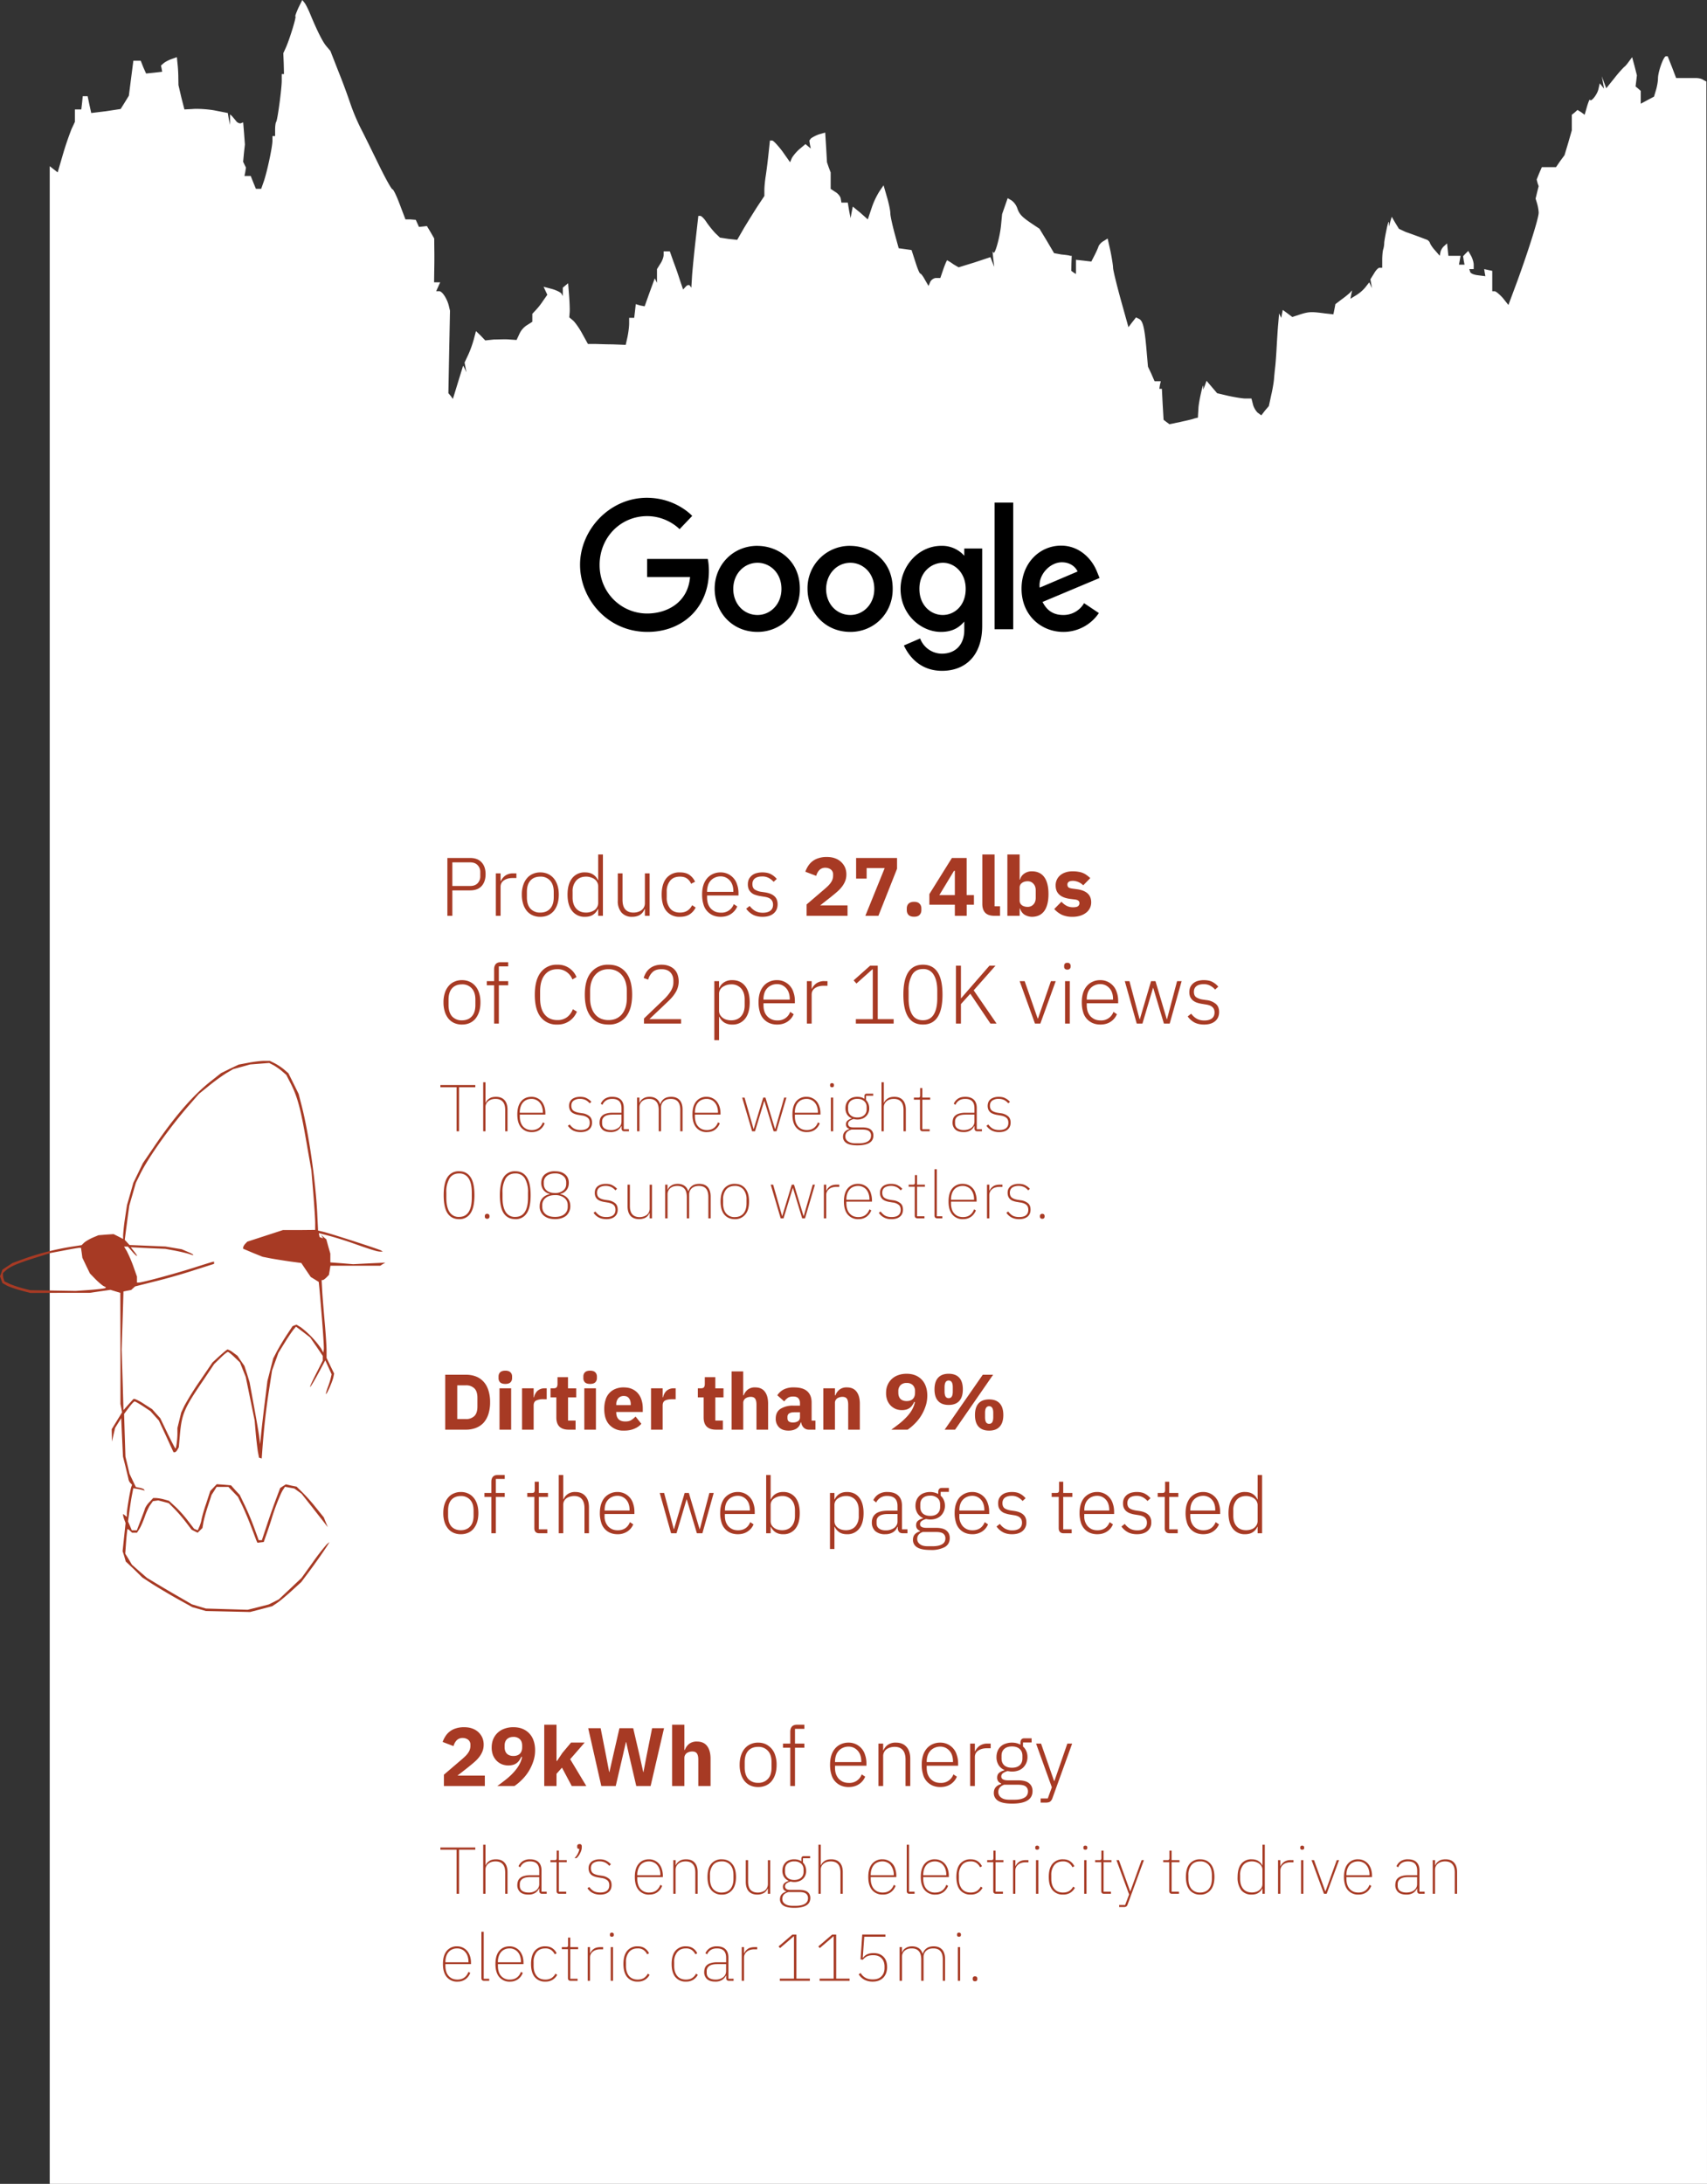 <svg width="412" height="527" fill="none" xmlns="http://www.w3.org/2000/svg"><rect width="100%" height="100%" fill="#333333" stroke="none"/><path d="M12 283.56V40.1l.96.75.96.75 1.28-4.39a74.22 74.22 0 0 1 2.08-6.1l.8-1.7v-3h1.54l.19-1.6.16-1.6h1.18l.42 2.02.45 2.04 3.55-.43 3.55-.54 1-1.6.98-1.6.55-4.28.54-4.18h1.77l.63 1.6.67 1.5 1.96-.2 1.92-.22-.13-.75-.16-.75.73-.64a7.86 7.86 0 0 1 1.92-.96l1.19-.43.16 1.6c.1.86.19 2.36.19 3.32l.03 1.82.7 3 .74 2.88 1.92-.1c1.03-.11 3.4 0 5.22.31l3.33.65.25 1.5.29 1.38V27.6l.48.42c.26.32.74.86 1.06 1.29.28.32.8.53 1.08.43l.55-.22.22 2.68.2 2.67-.23 2.03-.2 2.14.36.75.32.64-.16 1.07-.2.96h1.51l.64 1.6.61 1.5h1.28l.64-1.81c.83-2.46 2.08-8.35 2.08-9.84v-1.07h.64v-1.5c0-.86.1-1.71.26-1.93C66.98 29 68 21.4 68 19.47v-1.6h.54l-.06-2.57-.1-2.46.68-1.5c.96-2.25 2.52-7.38 2.24-7.38-.13 0 .19-.86.7-2.03L72.96 0l.51.64c.29.32.87 1.5 1.28 2.46 1.76 4.28 3.1 6.95 4 8.02l1 1.18 2.01 5.14a148.9 148.9 0 0 1 2.85 7.7 50.47 50.47 0 0 0 2.43 5.77c.9 1.71 2.88 5.78 4.45 8.99 1.57 3.2 3 5.77 3.23 5.77.22 0 1 1.6 1.76 3.64l1.38 3.64h1.24l1.25.1.39.86.38.85.96-.1.96-.11.9 1.5.86 1.5.03 2.88c.03 1.6 0 3.96-.03 5.35l-.03 2.35h1.47l-.48 1.07-.48 1.07h.74c.73 0 1.98 1.93 2.36 3.75l.23.96-.2 9.95-.19 9.95.55.64.54.75 1.25-4.07 1.22-3.96.41.75.39.86-.23-1.18-.22-1.18.9-1.92a26.45 26.45 0 0 0 1.37-3.85l.48-1.82 1.12 1.07 1.12 1.18 2.08-.22c1.15 0 2.85-.1 3.78 0l1.7.11.7-1.5a4.91 4.91 0 0 1 1.92-2.14l1.18-.75v-1.92l.7-.75a16.4 16.4 0 0 0 1.8-2.25l1.12-1.6-.45-.96-.45-.97 2.05.54c1.12.32 2.17.86 2.3 1.18l.29.53v-2.03l.64-.54.64-.53.22 2.78c.13 1.6.2 3.42.16 4.17l-.1 1.28.9.75c.48.43 1.5 1.82 2.24 3.21L141.9 83h1.37c.77 0 2.82.1 4.58.1l3.17.12.41-1.82c.23-1.07.42-2.57.42-3.32V76.7h1.22l.19-1.6.19-1.71 1.06.32 1.08.21 1.22-3.42 1.22-3.32.28.54.26.53v-3.31l.8-1.29c.45-.64.8-1.6.8-2.14v-.85h1.5l.87 2.46a87.24 87.24 0 0 1 1.6 4.6l.73 2.14.61-.65c.32-.42.77-.53 1-.32l.38.54.19-3.1c.13-1.6.51-5.57.86-8.56l.64-5.67h.48c.26 0 .93.64 1.48 1.5.57.85 1.53 2.03 2.14 2.67l1.12 1.07 2.08.32 2.08.22 1.6-2.78c.9-1.5 2.37-3.86 3.26-5.25l1.7-2.56v-1.4c0-.74.13-2.13.29-3.2.16-.96.48-3.43.67-5.24l.38-3.53h.55c.29 0 1.37 1.17 2.43 2.56l1.89 2.68.35-.86c.16-.43 1-1.5 1.82-2.24l1.54-1.29.64.54.64.53-.2-.96-.15-.96.41-.54a8.36 8.36 0 0 1 1.92-.96l1.5-.43.23 3.64.2 3.53.44 1.28.45 1.18v3.96l1.12.74c.6.33 1.22 1.07 1.31 1.6l.16.97h1.54l.32 1.93.35 1.82.26-1.4.28-1.39 1.83 1.5 1.79 1.6.93-2.77a18.8 18.8 0 0 1 1.92-4.07l.96-1.39.8 2.78c.45 1.5.83 3.32.83 3.96 0 .64.48 2.78 1.02 4.81l1 3.64 1.53.21 1.57.22.9 2.78c.5 1.6 1.02 2.89 1.21 2.89.16 0 .67.64 1.12 1.5l.87 1.49.41-.96c.26-.54.9-.96 1.44-.96h1l.73-2.14c.42-1.18.83-2.14.93-2.14.1.1.77.42 1.47.96l1.28.75 3.84-1.18 3.84-1.28.45 1.17.48 1.18-.23-1.82-.19-1.92.23.32c.38.43 1.56-3.85 1.82-6.63l.26-2.68.67-1.92.67-1.93.93.54a4.06 4.06 0 0 1 1.44 2.03c.51 1.39 1.12 2.03 3.87 3.85l1.44.96 1.76 2.9 1.76 2.99 1.76.32c.96.1 1.92.21 2.11.32h.39l-.07 1.82-.03 1.81.58.43.54.32v-3.42l1.86.21 1.85.22.77-1.5c.45-.86.86-1.82.96-2.14.1-.32.6-.96 1.18-1.28l1.03-.64.67 2.99c.35 1.71.64 3.53.64 4.07 0 .53.83 3.95 1.86 7.7l1.85 6.63.9-1.18.93-1.18.67.33c.96.42 1.37 2.03 1.82 7.05l.39 4.5.8 1.7.8 1.83h1.5l-.2.85-.15.97h.61l.19 3.74.22 3.74.7.54.71.53 2.56-.53c1.4-.32 2.94-.64 3.46-.86l.86-.21.03-.75.1-1.6c.06-1.4 1.15-6.2 1.15-5.25v.86l.42-1.07.38-1.07 1.28 1.5 1.28 1.5 2.72.64c1.5.32 3.36.64 4.16.64h1.4l.36 1.39c.16.75.7 1.6 1.15 2.03l.87.64.9-1.17.92-1.07.58-2.68c.35-1.5.64-3.31.67-3.95.06-.75.19-2.04.29-2.9.1-.85.25-2.99.35-4.8.1-1.72.25-4.28.38-5.57l.2-2.46.25.54.29.53.16-.96.19-.96 1.15.85 1.15.86 1.96-.64c2.1-.65 2.68-.65 5.95-.22l2.01.22.26-1.29.22-1.17 1.41-1.07a27 27 0 0 0 2.02-1.6l.6-.65-.22 1.07-.19.96 1.38-.85a8.9 8.9 0 0 0 2.24-1.93l.92-1.18.32.65.36.75-.2-1.07-.19-1.07.87-1.4c.48-.85 1.12-1.5 1.44-1.38h.54V62.8c0-.97.1-2.14.22-2.57.16-.43.26-1.18.26-1.5 0-.43.26-1.92.58-3.42.28-1.4.54-2.14.54-1.6v.96l.35-1.18.35-1.18.87 1.5.86 1.4 1.57.74c1.54.54 3.3 1.18 4.96 1.82.45.1.86.53.96.86.1.32.64 1.17 1.25 1.81l1.12 1.29.16-.86c.1-.53.51-1.18.9-1.5l.7-.64.16 1.5.16 1.5h2.94l-.19 1.07-.2 1.07h1.35l-.19-.97-.16-1.07.6-.64.65-.64.67 1.18c.35.64.64 1.6.64 2.14v1.07h-1.06l.2.64c.1.43.99.75 1.95.85l1.73.22-.16-.86-.13-.85.96.21.99.21v4.92h.58c.28 0 1.18.75 1.95 1.6l1.37 1.72 2.15-5.78c2.69-7.38 5.15-15.18 5.15-16.47 0-.53-.16-1.5-.38-2.24l-.36-1.18.36-1.5.38-1.5-.26-.74-.22-.86.6-1.5.65-1.5h3.42l1.03-1.5 1.02-1.38.9-3 .86-3V27.7l.67-.53.7-.64.87.53.86.64.58-2.03c.32-1.07.64-1.82.7-1.6.23.64 1.7-1.18 2.02-2.46l.35-1.5.51.64.52.64-.26-1.5-.29-1.5.55 1.5.54 1.4 1.98-2.46a30.69 30.69 0 0 1 2.34-2.68c.2-.1.67-.64 1.12-1.28l.8-1.07.58 2.14.57 2.24-.16 1.4-.16 1.28.64.53.61.54v3.1l1.6-.86 1.6-.85.48-1.6c.26-.86.48-2.15.48-2.79 0-1.6 1.31-5.24 1.89-5.35h.45l1.02 2.57 1.02 2.68h4.74c.54 0 1.31.1 1.76.42l.8.43.1 253.6L412 527H12V283.56Z" fill="#fff"/><path d="M110.8 446.36V457h-.6v-10.64h-3.91v-.53h8.43v.53h-3.92Zm5.82-1.2h.56v4.96h.04c.16-.4.44-.73.84-1 .4-.3.96-.44 1.66-.44.9 0 1.58.27 2.05.8.48.52.72 1.3.72 2.3V457h-.56v-5.12c0-.94-.2-1.62-.61-2.05-.4-.44-.97-.65-1.73-.65-.3 0-.61.04-.91.12-.29.09-.54.22-.77.39-.22.17-.4.38-.54.64-.13.25-.2.55-.2.9V457h-.55v-11.84ZM130.85 457c-.44 0-.67-.22-.69-.67v-.6h-.06c-.2.42-.5.77-.91 1.05a3 3 0 0 1-1.69.41c-.84 0-1.49-.2-1.95-.6a2.18 2.18 0 0 1-.69-1.72c0-.35.06-.67.17-.96.1-.29.28-.53.52-.73.26-.22.58-.38.98-.48.4-.12.9-.18 1.49-.18h2.13v-1.09c0-.77-.2-1.33-.56-1.7-.38-.37-.93-.55-1.67-.55-1.14 0-1.93.48-2.37 1.44l-.4-.28c.23-.5.56-.9 1-1.2a3.1 3.1 0 0 1 1.79-.46c.9 0 1.6.24 2.06.7.47.46.7 1.12.7 1.99v5.13h1.25v.5h-1.1Zm-3.3-.3a2.9 2.9 0 0 0 1.83-.53 1.85 1.85 0 0 0 .77-1.54v-1.66h-2.13c-.9 0-1.55.15-1.96.46-.4.3-.6.7-.6 1.2v.45c0 .53.19.94.57 1.22.4.26.9.4 1.52.4Zm7.46.3c-.45 0-.68-.22-.68-.67v-6.96h-1.48v-.5h1.06c.18 0 .3-.04.35-.11.07-.07.1-.2.1-.38v-1.81h.53v2.3h1.9v.5h-1.9v7.13h1.77v.5h-1.65Zm4.87-12c.19 0 .33.05.41.16.09.1.13.22.13.38v.2c0 .44-.12.91-.37 1.4a4 4 0 0 1-.9 1.25h-.49a4.12 4.12 0 0 0 1.18-2.2c-.2-.02-.34-.06-.43-.15a.53.53 0 0 1-.1-.34v-.16c0-.16.03-.28.12-.38.1-.1.24-.16.45-.16Zm4.96 12.2a3.9 3.9 0 0 1-1.76-.38c-.5-.24-.92-.63-1.3-1.15l.44-.32c.36.48.74.83 1.15 1.04.41.2.9.3 1.48.3.73 0 1.28-.14 1.65-.44.38-.3.56-.73.56-1.3 0-.54-.16-.95-.48-1.21a2.8 2.8 0 0 0-1.44-.56l-.68-.12c-.37-.05-.7-.13-1-.24-.28-.1-.54-.24-.75-.41a2 2 0 0 1-.48-.66 2.4 2.4 0 0 1-.16-.93c0-.35.06-.66.2-.92a2 2 0 0 1 .55-.68c.25-.18.53-.31.85-.4.33-.1.68-.14 1.06-.14.68 0 1.23.12 1.66.37.43.23.78.51 1.06.83l-.4.37a3.51 3.51 0 0 0-.88-.74 3.12 3.12 0 0 0-1.46-.34 2.6 2.6 0 0 0-1.53.42c-.38.28-.56.69-.56 1.22 0 .54.16.94.47 1.2.32.24.81.42 1.46.53l.69.1a3.4 3.4 0 0 1 1.74.71c.42.34.63.86.63 1.55 0 .73-.25 1.3-.74 1.7-.49.4-1.17.6-2.03.6Zm11.87 0a3.21 3.21 0 0 1-2.56-1.1c-.62-.72-.93-1.78-.93-3.16 0-1.38.3-2.43.92-3.16.6-.73 1.44-1.1 2.5-1.1a3.14 3.14 0 0 1 2.43 1.1c.3.36.52.78.68 1.28.16.5.24 1.04.24 1.65v.26h-6.17v.43c0 .5.06.96.19 1.36a2.63 2.63 0 0 0 2.7 1.94c1.3 0 2.18-.62 2.67-1.86l.44.24a3.35 3.35 0 0 1-1.16 1.54c-.52.38-1.17.57-1.95.57Zm-.06-8.02c-.45 0-.85.08-1.2.24a2.4 2.4 0 0 0-.88.65c-.25.29-.43.64-.56 1.04-.13.4-.2.85-.2 1.35v.06h5.57v-.1a4 4 0 0 0-.2-1.32 2.8 2.8 0 0 0-.56-1.03c-.24-.29-.53-.5-.87-.65a2.5 2.5 0 0 0-1.1-.24Zm5.86 7.82v-8.13h.56v1.25h.04c.16-.4.44-.73.84-1 .4-.3.96-.44 1.66-.44.9 0 1.58.27 2.05.8.48.52.72 1.3.72 2.3V457h-.56v-5.12c0-.94-.2-1.62-.61-2.05-.4-.44-.97-.65-1.73-.65-.3 0-.61.04-.91.12-.29.09-.54.22-.77.39-.22.17-.4.38-.54.64-.13.25-.2.55-.2.9V457h-.55Zm11.69.2a3.15 3.15 0 0 1-2.53-1.1c-.61-.72-.91-1.78-.91-3.16 0-1.4.3-2.46.9-3.17a3.15 3.15 0 0 1 2.54-1.09c1.06 0 1.9.36 2.5 1.09.63.71.94 1.77.94 3.17 0 1.38-.31 2.44-.93 3.16a3.1 3.1 0 0 1-2.51 1.1Zm0-.5c.9 0 1.6-.3 2.1-.88.48-.6.73-1.42.73-2.45v-.87c0-1.04-.25-1.86-.74-2.44a2.58 2.58 0 0 0-2.1-.88c-.9 0-1.6.29-2.09.88a3.7 3.7 0 0 0-.74 2.44v.87c0 1.03.25 1.85.74 2.45a2.6 2.6 0 0 0 2.1.88Zm11.13-.95h-.06a2.41 2.41 0 0 1-.82 1.01 3.28 3.28 0 0 1-1.66.43c-.9 0-1.59-.26-2.07-.78-.48-.54-.72-1.3-.72-2.32v-5.22h.56V454c0 .94.2 1.63.61 2.07.4.42.99.64 1.75.64a3.15 3.15 0 0 0 1.68-.5 1.98 1.98 0 0 0 .74-1.57v-5.76h.55V457h-.56v-1.25Zm10.25 2.26c0 .82-.34 1.42-1 1.8-.67.39-1.62.58-2.87.58-1.22 0-2.1-.19-2.64-.56a1.74 1.74 0 0 1-.82-1.5c0-.48.14-.88.4-1.19.27-.3.64-.52 1.12-.67v-.06c-.54-.18-.81-.55-.81-1.1 0-.38.13-.68.4-.9.27-.23.6-.4.97-.5v-.05a2.55 2.55 0 0 1-1.1-.92 2.8 2.8 0 0 1-.39-1.52c0-.42.07-.8.2-1.12a2.47 2.47 0 0 1 1.47-1.43 3.4 3.4 0 0 1 1.18-.19c.7 0 1.28.16 1.73.48v-.64c0-.4.19-.6.56-.6h1.55v.5h-1.73v1.03a2.82 2.82 0 0 1 .77 1.97 2.53 2.53 0 0 1-1.7 2.54 3.4 3.4 0 0 1-2.04.08 2.7 2.7 0 0 0-1.01.46.9.9 0 0 0-.35.72c0 .23.1.42.29.6.19.16.55.24 1.07.24h2.06c.95 0 1.63.17 2.05.52.43.35.64.82.64 1.43Zm-.56.03c0-.46-.16-.82-.48-1.07-.3-.26-.87-.39-1.68-.39h-2.54c-.45.12-.81.31-1.1.58a1.5 1.5 0 0 0-.4 1.1c0 .48.2.87.63 1.17.43.31 1.03.47 1.81.47h.88c.43 0 .82-.04 1.17-.12.35-.07.65-.18.91-.33.26-.15.45-.34.6-.58.13-.23.2-.51.2-.83Zm-3.31-4.38c.7 0 1.25-.19 1.65-.55.4-.36.59-.83.59-1.4v-.58c0-.58-.2-1.05-.6-1.41a2.33 2.33 0 0 0-1.64-.54 2.4 2.4 0 0 0-1.67.54c-.38.36-.57.83-.57 1.4v.58c0 .58.2 1.05.59 1.41.4.37.94.55 1.65.55Zm5.83-8.5h.56v4.96h.05c.16-.4.43-.73.83-1 .4-.3.96-.44 1.66-.44.9 0 1.58.27 2.05.8.48.52.72 1.3.72 2.3V457h-.56v-5.12c0-.94-.2-1.62-.6-2.05-.4-.44-.98-.65-1.74-.65-.3 0-.61.04-.9.12-.3.09-.55.22-.78.39-.22.17-.4.38-.54.64a2 2 0 0 0-.2.9V457h-.55v-11.84Zm15.52 12.03a3.22 3.22 0 0 1-2.56-1.09c-.62-.72-.93-1.78-.93-3.16 0-1.38.3-2.43.91-3.16a3.1 3.1 0 0 1 2.51-1.1 3.13 3.13 0 0 1 3.1 2.38c.17.5.25 1.04.25 1.65v.26h-6.18v.43c0 .5.06.96.2 1.36.12.4.3.75.55 1.04.26.29.56.51.91.67.37.15.78.23 1.24.23 1.29 0 2.18-.62 2.67-1.86l.43.24a3.34 3.34 0 0 1-1.15 1.54 3.2 3.2 0 0 1-1.95.57Zm-.07-8.01c-.45 0-.85.08-1.2.24-.34.14-.63.36-.88.65-.24.29-.43.64-.56 1.04-.13.4-.19.85-.19 1.35v.06h5.57v-.1a3.89 3.89 0 0 0-.77-2.35 2.2 2.2 0 0 0-.86-.65 2.5 2.5 0 0 0-1.1-.24Zm6.55 7.82c-.46 0-.69-.22-.69-.67v-11.17h.56v11.34h1.33v.5h-1.2Zm6.19.2a3.22 3.22 0 0 1-2.56-1.1c-.62-.72-.93-1.78-.93-3.16 0-1.38.3-2.43.91-3.16a3.1 3.1 0 0 1 2.51-1.1 3.14 3.14 0 0 1 2.42 1.1c.3.36.53.78.69 1.28.16.5.24 1.04.24 1.65v.26h-6.18v.43c0 .5.07.96.2 1.36.12.4.3.75.55 1.04a2.66 2.66 0 0 0 2.15.9c1.29 0 2.18-.62 2.67-1.86l.43.24a3.34 3.34 0 0 1-1.15 1.54 3.2 3.2 0 0 1-1.95.57Zm-.07-8.02c-.44 0-.84.08-1.2.24-.34.14-.63.36-.88.65-.24.29-.43.64-.56 1.04-.12.4-.19.85-.19 1.35v.06h5.57v-.1c0-.49-.07-.93-.2-1.32a2.8 2.8 0 0 0-.57-1.03 2.2 2.2 0 0 0-.86-.65 2.5 2.5 0 0 0-1.1-.24Zm8.61 8.01a3.14 3.14 0 0 1-2.54-1.09c-.6-.72-.9-1.78-.9-3.16 0-1.4.3-2.46.9-3.17a3.14 3.14 0 0 1 2.54-1.09c.69 0 1.25.15 1.7.46.45.3.8.7 1.04 1.22l-.46.24a2.75 2.75 0 0 0-.9-1.06 2.36 2.36 0 0 0-1.38-.36c-.91 0-1.62.3-2.1.9a3.64 3.64 0 0 0-.73 2.4v.92c0 1 .24 1.8.72 2.4.5.6 1.2.9 2.11.9.61 0 1.1-.13 1.5-.37.39-.26.7-.61.95-1.06l.42.29c-.27.5-.63.88-1.09 1.18a3.2 3.2 0 0 1-1.78.45Zm6.15-.19c-.46 0-.69-.22-.69-.67v-6.96h-1.47v-.5h1.06c.18 0 .3-.04.35-.11.06-.07.1-.2.1-.38v-1.81h.52v2.3h1.9v.5h-1.9v7.13h1.78v.5h-1.65Zm4.09 0v-8.13h.56v1.43h.06c.17-.39.45-.72.83-1 .39-.28.94-.43 1.67-.43h.6v.53h-.7c-.33 0-.65.04-.94.13a2.1 2.1 0 0 0-1.33 1.02c-.13.25-.2.53-.2.87V457h-.55Zm5.83-10.64c-.17 0-.3-.04-.37-.11a.44.44 0 0 1-.1-.3v-.15c0-.12.02-.21.09-.29.07-.08.2-.13.36-.13.18 0 .3.05.37.13.08.08.12.17.12.29v.14a.4.4 0 0 1-.12.3c-.06.08-.18.12-.35.12Zm-.29 2.51h.56V457h-.56v-8.13Zm6.52 8.32a3.14 3.14 0 0 1-2.54-1.09c-.6-.72-.9-1.78-.9-3.16 0-1.4.3-2.46.9-3.17a3.14 3.14 0 0 1 2.54-1.09c.68 0 1.25.15 1.7.46.44.3.8.7 1.04 1.22l-.47.24a2.76 2.76 0 0 0-.9-1.06 2.36 2.36 0 0 0-1.37-.36c-.92 0-1.62.3-2.11.9a3.7 3.7 0 0 0-.72 2.4v.92c0 1 .24 1.8.72 2.4.49.6 1.2.9 2.11.9.6 0 1.1-.13 1.49-.37.4-.26.71-.61.96-1.06l.42.29c-.27.5-.63.88-1.1 1.18a3.2 3.2 0 0 1-1.77.45Zm5.4-10.83c-.18 0-.3-.04-.37-.11a.44.44 0 0 1-.11-.3v-.15c0-.12.03-.21.1-.29.07-.08.19-.13.36-.13.17 0 .3.05.37.13s.11.17.11.29v.14c0 .12-.04.22-.11.3-.07.08-.18.12-.35.12Zm-.3 2.51h.57V457h-.56v-8.13Zm4.81 8.13c-.46 0-.68-.22-.68-.67v-6.96h-1.48v-.5h1.06c.18 0 .3-.04.35-.11.07-.07.1-.2.1-.38v-1.81h.53v2.3h1.9v.5h-1.9v7.13h1.77v.5h-1.65Zm9.06-8.13h.56l-3.97 10.8a.89.89 0 0 1-.3.4.9.9 0 0 1-.53.13h-1.18v-.5h1.44l.96-2.54-3.06-8.29h.6l2.71 7.52h.05l2.72-7.52Zm7.37 8.13c-.46 0-.7-.22-.7-.67v-6.96h-1.46v-.5h1.05c.18 0 .3-.04.35-.11.07-.07.1-.2.1-.38v-1.81h.53v2.3h1.9v.5h-1.9v7.13h1.77v.5h-1.64Zm6.75.2a3.15 3.15 0 0 1-2.52-1.1c-.61-.72-.91-1.78-.91-3.16 0-1.4.3-2.46.9-3.17a3.15 3.15 0 0 1 2.54-1.09c1.06 0 1.9.36 2.5 1.09.63.71.94 1.77.94 3.17 0 1.38-.31 2.44-.93 3.16a3.1 3.1 0 0 1-2.51 1.1Zm0-.5c.91 0 1.61-.3 2.1-.88.5-.6.74-1.42.74-2.45v-.87c0-1.04-.25-1.86-.74-2.44a2.58 2.58 0 0 0-2.1-.88c-.9 0-1.6.29-2.1.88a3.7 3.7 0 0 0-.73 2.44v.87c0 1.03.25 1.85.74 2.45a2.6 2.6 0 0 0 2.1.88Zm15.05-.96h-.05c-.18.38-.48.72-.91 1.02-.43.29-.98.43-1.67.43a3.1 3.1 0 0 1-2.5-1.07 5.02 5.02 0 0 1-.87-3.18c0-1.4.3-2.46.88-3.17a3.06 3.06 0 0 1 2.5-1.09c.68 0 1.23.14 1.66.43.43.29.73.63.91 1.03h.05v-4.98h.56V457h-.56v-1.26Zm-2.54.94c.34 0 .66-.05.97-.14a2.38 2.38 0 0 0 1.36-1.06c.14-.26.2-.54.2-.85v-3.42c0-.3-.06-.57-.2-.82a2.38 2.38 0 0 0-1.36-1.06c-.3-.1-.63-.15-.97-.15-.91 0-1.62.3-2.12.9a3.6 3.6 0 0 0-.73 2.4v.92c0 1.01.24 1.81.73 2.4.5.59 1.2.88 2.12.88Zm6.3.32v-8.13h.56v1.43h.07c.17-.39.45-.72.83-1a2.8 2.8 0 0 1 1.67-.43h.6v.53h-.7c-.33 0-.65.04-.94.13a2.1 2.1 0 0 0-1.33 1.02c-.13.25-.2.53-.2.87V457h-.55Zm5.84-10.64c-.17 0-.3-.04-.37-.11a.44.44 0 0 1-.11-.3v-.15c0-.12.03-.21.1-.29.07-.08.2-.13.36-.13.17 0 .3.05.37.13.08.08.11.17.11.29v.14c0 .12-.03.22-.1.3-.07.08-.19.12-.36.12Zm-.29 2.51h.56V457h-.56v-8.13Zm2.54 0h.59l2.72 7.52h.05l2.72-7.52h.56l-3 8.13h-.65l-3-8.13Zm11.3 8.32a3.21 3.21 0 0 1-2.55-1.09c-.62-.72-.93-1.78-.93-3.16 0-1.38.3-2.43.91-3.16a3.1 3.1 0 0 1 2.51-1.1 3.14 3.14 0 0 1 2.42 1.1c.3.36.53.78.69 1.28.16.5.24 1.04.24 1.65v.26h-6.18v.43c0 .5.07.96.2 1.36a2.7 2.7 0 0 0 1.47 1.71c.36.15.77.23 1.23.23 1.29 0 2.18-.62 2.67-1.86l.43.24a3.35 3.35 0 0 1-1.15 1.54c-.52.38-1.17.57-1.95.57Zm-.06-8.01c-.44 0-.84.08-1.2.24a2.4 2.4 0 0 0-.88.65c-.24.29-.43.64-.56 1.04-.12.4-.19.85-.19 1.35v.06h5.57v-.1a4 4 0 0 0-.2-1.32 2.8 2.8 0 0 0-.57-1.03 2.2 2.2 0 0 0-.86-.65 2.5 2.5 0 0 0-1.1-.24Zm14.94 7.82c-.44 0-.67-.22-.69-.67v-.6H342c-.2.42-.5.77-.91 1.05a3 3 0 0 1-1.68.41c-.85 0-1.5-.2-1.96-.6a2.2 2.2 0 0 1-.68-1.72c0-.35.05-.67.16-.96.1-.29.28-.53.52-.73.26-.22.58-.38.98-.48.4-.12.9-.18 1.49-.18h2.13v-1.09c0-.77-.2-1.33-.56-1.7-.38-.37-.93-.55-1.67-.55-1.14 0-1.93.48-2.37 1.44l-.4-.28c.23-.5.56-.9 1-1.2a3.1 3.1 0 0 1 1.79-.46c.9 0 1.6.24 2.06.7.47.46.7 1.12.7 1.99v5.13h1.25v.5h-1.1Zm-3.3-.3c.36 0 .69-.05 1-.13.32-.1.6-.23.83-.4.23-.17.42-.39.56-.64.14-.26.2-.56.2-.9v-1.66h-2.12c-.9 0-1.55.15-1.95.46-.41.3-.61.7-.61 1.2v.45c0 .53.19.94.57 1.22.4.26.9.4 1.52.4Zm6.36.3v-8.13h.56v1.25h.05c.16-.4.44-.73.83-1 .4-.3.96-.44 1.67-.44.9 0 1.58.27 2.04.8.49.52.73 1.3.73 2.3V457h-.56v-5.12c0-.94-.2-1.62-.61-2.05-.4-.44-.97-.65-1.73-.65-.31 0-.61.04-.91.12-.3.09-.55.22-.77.39-.23.17-.4.38-.55.64-.12.25-.19.55-.19.9V457h-.56Zm-235.4 21.2a3.22 3.22 0 0 1-2.56-1.1c-.62-.72-.93-1.78-.93-3.16 0-1.38.3-2.43.91-3.16a3.11 3.11 0 0 1 2.52-1.1 3.14 3.14 0 0 1 2.41 1.1c.3.36.53.78.69 1.28.16.5.24 1.04.24 1.65v.26h-6.18v.43c0 .5.07.96.2 1.36a2.7 2.7 0 0 0 1.47 1.71c.36.15.77.23 1.23.23 1.3 0 2.18-.62 2.67-1.86l.43.24a3.34 3.34 0 0 1-1.15 1.54 3.2 3.2 0 0 1-1.95.57Zm-.06-8.02c-.45 0-.85.08-1.2.24-.34.14-.64.36-.88.65-.25.29-.44.64-.56 1.04-.13.4-.2.85-.2 1.35v.06h5.57v-.1c0-.49-.07-.93-.2-1.32a2.8 2.8 0 0 0-.57-1.03 2.2 2.2 0 0 0-.86-.65 2.5 2.5 0 0 0-1.1-.24Zm6.54 7.82c-.46 0-.69-.22-.69-.67v-11.17h.56v11.34h1.33v.5h-1.2Zm6.2.2a3.22 3.22 0 0 1-2.57-1.1c-.62-.72-.93-1.78-.93-3.16 0-1.38.3-2.43.92-3.16.6-.73 1.44-1.1 2.5-1.1a3.14 3.14 0 0 1 2.42 1.1c.3.36.53.78.7 1.28.15.5.23 1.04.23 1.65v.26h-6.17v.43c0 .5.06.96.19 1.36a2.63 2.63 0 0 0 2.7 1.94c1.3 0 2.18-.62 2.67-1.86l.44.24a3.34 3.34 0 0 1-1.16 1.54 3.2 3.2 0 0 1-1.95.57Zm-.07-8.02c-.45 0-.85.08-1.2.24-.34.14-.64.36-.88.65-.25.29-.43.64-.56 1.04-.13.4-.2.85-.2 1.35v.06h5.57v-.1c0-.49-.06-.93-.2-1.32a2.8 2.8 0 0 0-.56-1.03c-.24-.29-.53-.5-.87-.65a2.5 2.5 0 0 0-1.1-.24Zm8.6 8.01a3.14 3.14 0 0 1-2.54-1.09c-.6-.72-.9-1.78-.9-3.16 0-1.4.3-2.46.9-3.17a3.14 3.14 0 0 1 2.55-1.09c.68 0 1.25.15 1.7.46.44.3.79.7 1.03 1.22l-.46.24a2.76 2.76 0 0 0-.9-1.06 2.36 2.36 0 0 0-1.37-.36c-.92 0-1.62.3-2.11.9a3.7 3.7 0 0 0-.72 2.4v.92c0 1 .24 1.8.72 2.4.49.6 1.19.9 2.1.9a2.8 2.8 0 0 0 1.5-.37c.39-.26.71-.61.96-1.06l.41.29c-.26.5-.63.88-1.09 1.18a3.2 3.2 0 0 1-1.77.45Zm6.15-.19c-.45 0-.68-.22-.68-.67v-6.96h-1.48v-.5h1.06c.18 0 .3-.04.35-.11.07-.07.1-.2.1-.38v-1.81h.53v2.3h1.9v.5h-1.9v7.13h1.77v.5h-1.65Zm4.09 0v-8.13h.56v1.43h.06c.18-.39.45-.72.84-1 .38-.28.94-.43 1.66-.43h.6v.53h-.7c-.33 0-.64.04-.94.13a2.13 2.13 0 0 0-1.33 1.02c-.13.25-.19.53-.19.87V478h-.56Zm5.84-10.64c-.18 0-.3-.04-.37-.11a.44.44 0 0 1-.11-.3v-.15c0-.12.03-.21.1-.29.07-.08.19-.13.36-.13.17 0 .3.05.37.13s.1.17.1.29v.14c0 .12-.03.22-.1.3-.07.08-.18.12-.35.12Zm-.3 2.51h.57V478h-.56v-8.13Zm6.53 8.32a3.14 3.14 0 0 1-2.55-1.09c-.6-.72-.9-1.78-.9-3.16 0-1.4.3-2.46.9-3.17a3.14 3.14 0 0 1 2.54-1.09c.69 0 1.25.15 1.7.46.45.3.8.7 1.04 1.22l-.46.24a2.76 2.76 0 0 0-.9-1.06 2.36 2.36 0 0 0-1.38-.36c-.91 0-1.62.3-2.1.9a3.64 3.64 0 0 0-.73 2.4v.92c0 1 .24 1.8.72 2.4.5.6 1.2.9 2.11.9.61 0 1.1-.13 1.5-.37.39-.26.7-.61.95-1.06l.42.29c-.27.5-.63.88-1.09 1.18a3.2 3.2 0 0 1-1.78.45Zm11.64 0a3.14 3.14 0 0 1-2.55-1.09c-.6-.72-.9-1.78-.9-3.16 0-1.4.3-2.46.9-3.17a3.14 3.14 0 0 1 2.55-1.09c.68 0 1.24.15 1.7.46.44.3.79.7 1.03 1.22l-.46.24a2.75 2.75 0 0 0-.9-1.06 2.36 2.36 0 0 0-1.38-.36c-.91 0-1.62.3-2.1.9a3.64 3.64 0 0 0-.73 2.4v.92c0 1 .24 1.8.72 2.4.5.6 1.2.9 2.12.9.6 0 1.1-.13 1.48-.37.4-.26.72-.61.96-1.06l.42.29c-.27.5-.63.88-1.09 1.18a3.2 3.2 0 0 1-1.78.45Zm10.4-.19c-.44 0-.67-.22-.69-.67v-.6h-.06c-.2.42-.5.77-.92 1.05a3 3 0 0 1-1.67.41c-.85 0-1.5-.2-1.96-.6a2.18 2.18 0 0 1-.69-1.72c0-.35.06-.67.16-.96.11-.29.29-.53.53-.73.26-.22.58-.38.98-.48.4-.12.9-.18 1.49-.18h2.13v-1.09c0-.77-.2-1.33-.56-1.7-.38-.37-.93-.55-1.67-.55-1.14 0-1.93.48-2.37 1.44l-.4-.28c.23-.5.56-.9 1-1.2a3.1 3.1 0 0 1 1.79-.46c.9 0 1.6.24 2.06.7.47.46.7 1.12.7 1.99v5.13h1.25v.5h-1.1Zm-3.3-.3a2.9 2.9 0 0 0 1.83-.53c.23-.17.42-.39.56-.64.13-.26.2-.56.2-.9v-1.66h-2.12c-.9 0-1.55.15-1.96.46-.4.3-.6.7-.6 1.2v.45c0 .53.19.94.57 1.22.4.26.9.4 1.52.4Zm6.36.3v-8.13h.56v1.43h.07c.17-.39.44-.72.83-1 .38-.28.94-.43 1.66-.43h.61v.53h-.7c-.34 0-.65.04-.95.13a2.13 2.13 0 0 0-1.33 1.02c-.12.25-.19.53-.19.87V478h-.56Zm9.2 0v-.53h3.41v-10.2h-.06l-3.3 2.83-.35-.4 3.34-2.87h.96v10.64h3.25v.53h-7.25Zm9.6 0v-.53h3.4v-10.2h-.06l-3.3 2.83-.35-.4 3.35-2.87h.96v10.64h3.24v.53h-7.24Zm15.88-10.64h-5.1l-.37 5.09h.06c.3-.4.67-.7 1.07-.87.4-.18.9-.27 1.5-.27 1.02 0 1.81.3 2.39.9.58.59.86 1.41.86 2.48 0 .53-.08 1.02-.24 1.45-.16.43-.39.8-.68 1.1-.3.3-.67.54-1.1.71a3.9 3.9 0 0 1-1.4.24 4.3 4.3 0 0 1-2.06-.45 3.84 3.84 0 0 1-1.38-1.3l.46-.33c.33.52.73.91 1.2 1.17.47.26 1.06.38 1.78.38.9 0 1.58-.25 2.06-.75.5-.51.74-1.18.74-2v-.37c0-.82-.24-1.47-.7-1.96-.46-.5-1.13-.76-2.02-.76-.64 0-1.15.1-1.52.28-.36.18-.7.45-1 .81l-.55-.08.41-6h5.59v.53Zm3.43 10.64v-8.13h.56v1.25h.05a1.91 1.91 0 0 1 .8-.99c.2-.14.42-.25.67-.32.27-.09.58-.13.93-.13.64 0 1.18.15 1.62.45.43.29.74.72.92 1.31h.05c.15-.51.44-.93.87-1.26.43-.33 1.02-.5 1.75-.5.9 0 1.58.27 2.05.8.47.52.7 1.3.7 2.3V478h-.55v-5.14c0-.91-.2-1.6-.58-2.03-.38-.44-.96-.65-1.73-.65-.3 0-.6.04-.9.12a2.2 2.2 0 0 0-.73.39 1.98 1.98 0 0 0-.7 1.55V478h-.56v-5.14c0-.92-.2-1.6-.6-2.03-.39-.44-.96-.65-1.7-.65-.32 0-.62.04-.9.12-.28.09-.53.22-.75.39a1.9 1.9 0 0 0-.7 1.53V478h-.57Zm14.34-10.64c-.18 0-.3-.04-.37-.11a.44.44 0 0 1-.11-.3v-.15c0-.12.03-.21.1-.29.07-.08.19-.13.36-.13.17 0 .3.05.37.13s.11.17.11.29v.14c0 .12-.04.22-.11.3-.07.08-.18.12-.35.12Zm-.3 2.51h.57V478h-.56v-8.13Zm4.16 8.24a.6.6 0 0 1-.42-.14.52.52 0 0 1-.14-.39v-.14c0-.16.05-.29.14-.38.1-.1.24-.15.42-.15s.32.05.41.15c.1.1.15.22.15.38v.14c0 .16-.05.3-.15.39-.1.1-.23.14-.41.14ZM117.02 431h-9.88v-2.74l4.3-3.68c.39-.33.71-.63.98-.9.27-.28.48-.55.64-.8.17-.27.3-.53.36-.78.08-.25.12-.53.12-.82V421a1.46 1.46 0 0 0-.58-1.2 2.19 2.19 0 0 0-1.26-.4 1.98 1.98 0 0 0-1.52.6 3.29 3.29 0 0 0-.72 1.36l-2.62-1c.16-.48.38-.93.66-1.36a4.46 4.46 0 0 1 2.54-1.92 6.24 6.24 0 0 1 1.94-.28c.76 0 1.43.1 2.02.32a4.1 4.1 0 0 1 2.42 2.22c.21.5.32 1.06.32 1.66 0 .6-.1 1.15-.3 1.64-.2.5-.47.96-.82 1.4-.33.43-.73.83-1.18 1.22-.45.39-.93.78-1.42 1.18l-2.6 2.04h6.6V431Zm12.13-8.66a8.2 8.2 0 0 1-.46 2.78 10.93 10.93 0 0 1-2.76 4.4 11.7 11.7 0 0 1-1.78 1.48h-4.14c.86-.61 1.62-1.2 2.3-1.74.68-.56 1.27-1.12 1.76-1.68.5-.56.92-1.13 1.24-1.7.32-.59.56-1.21.7-1.88l-.18-.06c-.12.27-.26.53-.44.78a2.7 2.7 0 0 1-1.48 1.14 4.37 4.37 0 0 1-2.78-.12c-.5-.21-.92-.5-1.3-.88a4.17 4.17 0 0 1-.86-1.36 5.1 5.1 0 0 1-.3-1.8c0-.72.12-1.38.36-1.98a4.5 4.5 0 0 1 2.72-2.56 6.12 6.12 0 0 1 2.16-.36c.83 0 1.57.13 2.22.4a4.6 4.6 0 0 1 2.66 2.86c.24.68.36 1.44.36 2.28Zm-5.24 1.4c.67 0 1.19-.18 1.56-.54.38-.37.56-.9.56-1.58v-.36c0-.68-.18-1.2-.56-1.56a2.1 2.1 0 0 0-1.56-.56c-.66 0-1.18.19-1.56.56-.37.36-.56.88-.56 1.56v.36c0 .68.19 1.2.56 1.58.38.36.9.54 1.56.54Zm7.45-7.54h2.96v8.74h.12l1.3-1.94 2.1-2.5h3.28l-3.5 4.02 3.9 6.48H138l-2.36-4.44-1.32 1.48V431h-2.96v-14.8Zm13.77 14.8-3.16-13.96h3l1.32 6.7.74 3.88h.06l.88-3.88 1.54-6.7h3.32l1.56 6.7.86 3.88h.06l.74-3.88 1.34-6.7h2.88L157.03 431h-3.46l-1.76-7.56-.68-3.06h-.06l-.7 3.06-1.76 7.56h-3.48Zm17.1-14.8h2.95v6.08h.12c.19-.55.52-1.02.98-1.42a2.9 2.9 0 0 1 1.94-.6c1.08 0 1.9.36 2.44 1.08.56.72.84 1.75.84 3.08V431h-2.96v-6.34c0-.68-.1-1.18-.32-1.5-.21-.33-.59-.5-1.14-.5a2.45 2.45 0 0 0-1.32.38c-.17.13-.31.3-.42.5-.1.19-.16.4-.16.66v6.8h-2.96v-14.8Zm20.75 15.04c-.68 0-1.29-.12-1.84-.36a3.86 3.86 0 0 1-1.4-1.04 5.06 5.06 0 0 1-.9-1.7 7.41 7.41 0 0 1-.32-2.26c0-.84.11-1.59.32-2.24.22-.67.52-1.23.9-1.68.4-.47.86-.82 1.4-1.06a4.33 4.33 0 0 1 1.84-.38c.68 0 1.3.13 1.84.38a4.37 4.37 0 0 1 2.3 2.74 7 7 0 0 1 .32 2.24c0 .84-.1 1.6-.32 2.26a5.03 5.03 0 0 1-.9 1.7c-.38.45-.85.8-1.4 1.04a4.5 4.5 0 0 1-1.84.36Zm0-1.02a3 3 0 0 0 2.36-.94c.6-.63.88-1.55.88-2.76v-1.28c0-1.2-.29-2.11-.88-2.74a3 3 0 0 0-2.36-.96c-1 0-1.79.31-2.38.94-.57.63-.86 1.55-.86 2.76v1.28c0 1.2.3 2.12.86 2.76a3.1 3.1 0 0 0 2.38.94Zm7.76-8.46h-1.76v-1h1.76v-2.86c0-.52.13-.93.38-1.24.27-.3.68-.46 1.22-.46h1.8v1h-2.26v3.56h2.26v1h-2.26V431h-1.14v-9.24Zm14.08 9.48c-.68 0-1.3-.12-1.86-.36a4.04 4.04 0 0 1-2.32-2.74c-.2-.67-.3-1.42-.3-2.26 0-.84.1-1.59.3-2.24a4.8 4.8 0 0 1 .9-1.68c.4-.47.87-.82 1.42-1.06a4.33 4.33 0 0 1 1.84-.38 4.1 4.1 0 0 1 4 3c.21.61.32 1.3.32 2.04v.54h-7.58v.5c0 .53.07 1.03.22 1.48.16.44.38.82.66 1.14.3.32.65.57 1.06.76.41.17.88.26 1.4.26a3.1 3.1 0 0 0 3.1-2.06l.84.56a3.97 3.97 0 0 1-1.52 1.82c-.68.45-1.5.68-2.48.68Zm-.02-9.76c-.5 0-.94.1-1.34.28a3.02 3.02 0 0 0-1.7 1.9c-.15.44-.22.93-.22 1.46v.1h6.34v-.16c0-.53-.07-1.02-.22-1.46a3.07 3.07 0 0 0-1.62-1.86 2.92 2.92 0 0 0-1.24-.26Zm7.22 9.52v-10.24h1.14v1.62h.06a3.1 3.1 0 0 1 1.06-1.32 3.2 3.2 0 0 1 1.96-.54c1.1 0 1.94.34 2.54 1.02.61.67.92 1.63.92 2.88V431h-1.14v-6.38c0-1.04-.23-1.81-.68-2.32-.44-.5-1.09-.76-1.94-.76-.36 0-.7.05-1.04.14-.33.1-.63.23-.9.42a2.03 2.03 0 0 0-.84 1.7v7.2h-1.14Zm14.93.24c-.68 0-1.3-.12-1.86-.36a4.04 4.04 0 0 1-2.32-2.74c-.2-.67-.3-1.42-.3-2.26 0-.84.1-1.59.3-2.24a4.8 4.8 0 0 1 .9-1.68c.4-.47.87-.82 1.42-1.06a4.33 4.33 0 0 1 1.84-.38 4.1 4.1 0 0 1 4 3c.21.61.32 1.3.32 2.04v.54h-7.58v.5c0 .53.07 1.03.22 1.48.16.44.38.82.66 1.14.3.32.65.57 1.06.76.41.17.88.26 1.4.26a3.1 3.1 0 0 0 3.1-2.06l.84.56a3.97 3.97 0 0 1-1.52 1.82c-.68.45-1.5.68-2.48.68Zm-.02-9.76c-.5 0-.94.1-1.34.28a3.02 3.02 0 0 0-1.7 1.9c-.15.44-.22.93-.22 1.46v.1h6.34v-.16c0-.53-.07-1.02-.22-1.46a3.07 3.07 0 0 0-1.62-1.86 2.92 2.92 0 0 0-1.24-.26Zm7.22 9.52v-10.24h1.14v1.84h.08c.2-.48.54-.9 1.02-1.28a3.26 3.26 0 0 1 2.04-.56h.68v1.12h-.9c-.85 0-1.55.19-2.1.56-.55.37-.82.9-.82 1.56v7h-1.14Zm15.06 1.2c0 1.04-.42 1.8-1.26 2.3-.83.5-2.05.74-3.66.74-1.56 0-2.69-.23-3.38-.68a2.13 2.13 0 0 1-1.04-1.88c0-.59.15-1.05.46-1.4.3-.35.74-.6 1.3-.76v-.16a1.4 1.4 0 0 1-.96-1.4c0-.5.17-.9.5-1.16.33-.27.75-.47 1.24-.6v-.08a3.1 3.1 0 0 1-1.4-1.2 3.55 3.55 0 0 1-.5-1.92c0-.52.09-1 .26-1.42a3.01 3.01 0 0 1 1.92-1.8 4.4 4.4 0 0 1 1.54-.26c.79 0 1.47.17 2.06.5v-.5c0-.3.07-.55.22-.74.15-.2.39-.3.72-.3h1.76v1h-2.08v.98c.35.3.61.68.8 1.12.19.43.28.9.28 1.42a3.5 3.5 0 0 1-1.04 2.54c-.32.3-.71.55-1.18.72a4.54 4.54 0 0 1-2.06.2l-.52-.08c-.44.12-.8.29-1.1.5a.95.95 0 0 0-.42.82c0 .61.55.92 1.64.92h2.38c1.24 0 2.13.23 2.68.7.56.45.84 1.08.84 1.88Zm-1.1.08c0-.5-.18-.89-.54-1.18-.35-.28-.97-.42-1.88-.42h-3.32a2.3 2.3 0 0 0-1.04.66c-.25.3-.38.66-.38 1.1 0 .53.22.97.66 1.32.44.36 1.1.54 2 .54h1.28c1 0 1.79-.17 2.36-.5.57-.32.86-.83.86-1.52Zm-3.86-5.7c.79 0 1.4-.2 1.84-.58.45-.4.68-.96.68-1.68v-.64c0-.7-.23-1.25-.68-1.64-.44-.4-1.05-.6-1.84-.6-.8 0-1.42.2-1.86.6-.44.39-.66.93-.66 1.64v.64c0 .72.22 1.28.66 1.68.45.39 1.07.58 1.86.58Zm13.36-5.82h1.16l-4.74 13.12a1.8 1.8 0 0 1-.58.88c-.22.16-.6.24-1.12.24h-1.16v-1h1.72l.98-2.7-3.8-10.54h1.2l3.14 9.02h.08l3.12-9.02Zm-150.15-89.02h5c.87 0 1.67.14 2.4.42.72.27 1.33.7 1.84 1.25.5.54.9 1.23 1.17 2.07a9 9 0 0 1 .42 2.89 9.1 9.1 0 0 1-.42 2.9 5.8 5.8 0 0 1-1.17 2.08c-.51.54-1.12.95-1.85 1.23a6.6 6.6 0 0 1-2.39.42h-5v-13.26Zm5 10.7a2.8 2.8 0 0 0 2.03-.73c.5-.48.74-1.25.74-2.31v-2.06c0-1.06-.24-1.83-.74-2.31a2.8 2.8 0 0 0-2.03-.73h-2.1v8.13h2.1Zm9.5-8.48c-.56 0-.98-.13-1.25-.38a1.4 1.4 0 0 1-.38-1v-.42c0-.4.13-.74.38-1 .27-.26.69-.4 1.26-.4.56 0 .98.14 1.23.4.27.26.4.6.4 1v.41c0 .4-.13.75-.4 1.01-.25.25-.67.38-1.23.38Zm-1.4 1.06h2.81V345h-2.81v-9.98ZM126 345v-9.98h2.8v2.17h.1a2.92 2.92 0 0 1 .76-1.5 2.55 2.55 0 0 1 1.79-.67h.5v2.63h-.71a4 4 0 0 0-1.84.32c-.4.21-.6.61-.6 1.2V345H126Zm11.25 0c-.98 0-1.72-.25-2.23-.74-.49-.5-.74-1.22-.74-2.17v-4.88h-1.4v-2.19h.7c.38 0 .64-.08.78-.26.14-.2.2-.46.2-.8v-1.63h2.53v2.7h1.98v2.18h-1.97v5.6h1.82V345h-1.67Zm5.18-11.04c-.57 0-.99-.13-1.25-.38a1.4 1.4 0 0 1-.38-1v-.42c0-.4.12-.74.38-1s.68-.4 1.25-.4.98.14 1.24.4.4.6.4 1v.41c0 .4-.14.75-.4 1.01-.26.25-.67.38-1.24.38Zm-1.4 1.06h2.8V345h-2.8v-9.98Zm9.6 10.2a4.46 4.46 0 0 1-3.55-1.4c-.42-.45-.73-1-.94-1.65-.2-.65-.3-1.37-.3-2.17 0-.78.1-1.5.3-2.13a4 4 0 0 1 2.38-2.7 4.97 4.97 0 0 1 1.99-.37c.82 0 1.53.14 2.1.41.6.28 1.08.66 1.45 1.13.38.47.65 1 .82 1.63.18.6.26 1.25.26 1.92v.84h-6.4v.15c0 .66.18 1.18.53 1.57.36.38.91.57 1.67.57.59 0 1.06-.11 1.43-.34.37-.24.71-.52 1.03-.85l1.4 1.75c-.44.51-1.02.92-1.75 1.21-.7.3-1.52.44-2.43.44Zm-.06-8.35a1.7 1.7 0 0 0-1.35.57 2.2 2.2 0 0 0-.48 1.48v.15h3.5v-.17c0-.6-.14-1.1-.42-1.46-.27-.38-.69-.57-1.25-.57Zm6.56 8.13v-9.98h2.81v2.17h.1a2.99 2.99 0 0 1 .76-1.5 2.56 2.56 0 0 1 1.79-.67h.49v2.63h-.7c-.83 0-1.44.1-1.85.32-.4.21-.59.61-.59 1.2V345h-2.81Zm15.67 0c-.98 0-1.72-.25-2.23-.74-.49-.5-.74-1.22-.74-2.17v-4.88h-1.4v-2.19h.7c.38 0 .64-.08.78-.26.14-.2.2-.46.2-.8v-1.63h2.54v2.7h1.97v2.18h-1.97v5.6h1.82V345h-1.67Zm3.78-14.06h2.8v5.78h.12c.18-.52.49-.97.93-1.35a2.74 2.74 0 0 1 1.85-.57c1.02 0 1.8.34 2.31 1.02.54.69.8 1.66.8 2.93V345h-2.81v-6.02c0-.65-.1-1.12-.3-1.43-.2-.31-.57-.47-1.09-.47a2.35 2.35 0 0 0-1.25.36c-.17.13-.3.28-.4.47-.1.18-.15.39-.15.63V345h-2.81v-14.06ZM195.27 345a1.8 1.8 0 0 1-1.28-.48 2.22 2.22 0 0 1-.62-1.27h-.12a2.34 2.34 0 0 1-1 1.48c-.52.33-1.16.5-1.92.5-1 0-1.77-.27-2.3-.8a2.85 2.85 0 0 1-.8-2.1c0-1.06.38-1.84 1.14-2.35a5.55 5.55 0 0 1 3.13-.78h1.58v-.62c0-.48-.13-.86-.38-1.14-.25-.3-.68-.44-1.27-.44-.56 0-1 .12-1.33.36-.33.24-.6.51-.82.82l-1.67-1.48c.4-.6.91-1.06 1.52-1.39a5.21 5.21 0 0 1 2.5-.51c1.43 0 2.49.3 3.2.93.7.62 1.06 1.52 1.06 2.71v4.38h.93V345h-1.55Zm-3.9-1.73c.47 0 .87-.1 1.2-.3.34-.2.51-.54.51-1v-1.17h-1.37c-1.1 0-1.65.38-1.65 1.12v.29c0 .36.11.64.34.81.23.17.55.25.97.25Zm7.34 1.73v-9.98h2.81v1.7h.12c.18-.52.49-.97.93-1.35a2.74 2.74 0 0 1 1.84-.57c1.03 0 1.8.34 2.32 1.02.53.69.8 1.66.8 2.93V345h-2.81v-6.02c0-.65-.1-1.12-.3-1.43-.21-.31-.57-.47-1.1-.47a2.36 2.36 0 0 0-1.25.36c-.16.13-.3.28-.4.47-.1.18-.15.39-.15.63V345h-2.8Zm25.1-8.23c0 .94-.15 1.82-.44 2.64a10.41 10.41 0 0 1-2.62 4.18c-.56.56-1.12 1.03-1.69 1.41h-3.93c.8-.58 1.54-1.13 2.18-1.65.65-.54 1.2-1.07 1.68-1.6s.87-1.07 1.17-1.61c.3-.56.53-1.16.67-1.79l-.17-.06c-.12.26-.26.5-.42.74a2.56 2.56 0 0 1-1.4 1.09 4.15 4.15 0 0 1-2.64-.11 4 4 0 0 1-1.24-.84 3.95 3.95 0 0 1-.82-1.3 4.84 4.84 0 0 1-.28-1.7c0-.69.1-1.32.34-1.89a4.27 4.27 0 0 1 2.58-2.43c.6-.23 1.3-.34 2.05-.34.79 0 1.5.13 2.11.38a4.38 4.38 0 0 1 2.53 2.72c.23.64.34 1.37.34 2.16Zm-4.98 1.33c.64 0 1.13-.17 1.48-.51.36-.35.54-.85.54-1.5v-.34a2 2 0 0 0-.53-1.49 2 2 0 0 0-1.49-.53 2 2 0 0 0-1.48.53 2 2 0 0 0-.53 1.49v.34c0 .65.18 1.15.53 1.5.36.34.85.51 1.48.51ZM228 345l9.2-13.26h2.5L230.52 345h-2.5Zm.97-5.97c-1.11 0-1.96-.31-2.54-.95-.59-.63-.88-1.57-.88-2.8 0-1.25.3-2.19.88-2.82.58-.63 1.43-.95 2.54-.95 1.12 0 1.97.32 2.55.95.58.63.87 1.57.87 2.81s-.29 2.18-.87 2.81c-.59.64-1.43.95-2.55.95Zm0-1.63c.33 0 .58-.13.74-.38.17-.27.25-.68.25-1.25v-1c0-.56-.08-.97-.25-1.23a.82.82 0 0 0-.74-.4.81.81 0 0 0-.74.4c-.16.26-.25.67-.25 1.24v.99c0 .57.09.98.25 1.25.17.25.41.38.74.38Zm9.77 7.83c-1.12 0-1.97-.32-2.55-.95-.58-.63-.87-1.57-.87-2.81 0-1.25.29-2.18.87-2.82.58-.63 1.43-.95 2.55-.95 1.11 0 1.96.32 2.54.95.59.64.88 1.58.88 2.82 0 1.24-.3 2.17-.88 2.8-.58.64-1.43.96-2.54.96Zm0-1.64c.33 0 .57-.12.74-.38.16-.26.25-.68.25-1.25v-.99c0-.57-.09-.98-.25-1.23a.82.82 0 0 0-.74-.4.81.81 0 0 0-.74.4c-.17.25-.25.66-.25 1.23v.99c0 .57.08.99.25 1.25.16.26.4.38.74.38Zm-127.52 26.64a4.3 4.3 0 0 1-1.74-.34 3.66 3.66 0 0 1-1.33-1 4.8 4.8 0 0 1-.86-1.6 7.2 7.2 0 0 1-.3-2.15c0-.8.1-1.51.3-2.13.2-.63.49-1.17.86-1.6.36-.44.8-.78 1.33-1a4.1 4.1 0 0 1 1.74-.37c.65 0 1.23.12 1.75.36.52.23.97.57 1.33 1.01.37.43.66.96.86 1.6.2.62.3 1.33.3 2.13 0 .8-.1 1.51-.3 2.14a4.8 4.8 0 0 1-.86 1.62c-.36.43-.8.76-1.33.99a4.3 4.3 0 0 1-1.75.34Zm0-.97c.95 0 1.7-.3 2.25-.9.55-.59.83-1.46.83-2.62v-1.21c0-1.14-.28-2.01-.83-2.6a2.88 2.88 0 0 0-2.25-.92c-.94 0-1.7.3-2.26.9-.54.6-.81 1.46-.81 2.62v1.21c0 1.14.27 2.02.81 2.63.56.6 1.32.89 2.27.89Zm7.38-8.04h-1.68v-.95h1.67v-2.71c0-.5.13-.9.37-1.18.25-.3.64-.44 1.16-.44h1.7v.95h-2.14v3.38h2.14v.95h-2.14V370h-1.09v-8.78Zm11.56 8.78c-.39 0-.69-.1-.89-.32-.2-.22-.3-.51-.3-.88v-7.58h-1.7v-.95h1.1c.28 0 .45-.05.54-.15.1-.11.15-.31.15-.59v-1.97h1v2.71h2.2v.95h-2.2v7.83h2.04v.95h-1.94Zm4.7-14.06h1.08v5.87h.06c.21-.5.55-.92 1-1.25a3.04 3.04 0 0 1 1.87-.52c1.03 0 1.84.33 2.4.97.6.64.88 1.55.88 2.74V370h-1.08v-6.06c0-.99-.22-1.72-.65-2.2-.41-.49-1.03-.73-1.84-.73-.34 0-.67.05-.99.14-.31.09-.6.22-.85.4-.24.17-.44.4-.6.68-.13.26-.2.57-.2.93V370h-1.08v-14.06Zm14.18 14.29c-.65 0-1.23-.12-1.77-.34a3.84 3.84 0 0 1-2.2-2.6 7.47 7.47 0 0 1-.29-2.15c0-.8.1-1.51.29-2.13.2-.63.49-1.17.85-1.6a4.1 4.1 0 0 1 3.1-1.37 3.89 3.89 0 0 1 3.8 2.85c.2.59.3 1.23.3 1.94v.52h-7.2v.47a3.54 3.54 0 0 0 .84 2.49c.28.3.61.54 1 .72.4.17.84.25 1.34.25 1.42 0 2.4-.65 2.94-1.96l.8.53c-.3.72-.78 1.3-1.44 1.73a4.2 4.2 0 0 1-2.36.65Zm-.02-9.27c-.47 0-.9.09-1.27.26a2.88 2.88 0 0 0-1.62 1.8c-.14.43-.2.89-.2 1.4v.09h6.02v-.15c0-.51-.07-.97-.21-1.39a2.9 2.9 0 0 0-1.54-1.77 2.76 2.76 0 0 0-1.18-.24Zm10.21-.69h1.06l2.34 8.76h.04l2.58-8.76h1.01l2.6 8.76h.04l2.32-8.76h1.04l-2.73 9.73h-1.33l-2.45-8.19h-.04l-2.43 8.19h-1.31l-2.74-9.73Zm18.85 9.96c-.65 0-1.24-.12-1.77-.34a3.84 3.84 0 0 1-2.2-2.6 7.47 7.47 0 0 1-.29-2.15c0-.8.1-1.51.29-2.13.2-.63.48-1.17.85-1.6a4.1 4.1 0 0 1 3.1-1.37 3.89 3.89 0 0 1 3.8 2.85c.2.59.3 1.23.3 1.94v.52h-7.2v.47c0 .5.07.98.21 1.4.15.42.36.78.63 1.09.28.3.61.54 1 .72.4.17.84.25 1.33.25 1.42 0 2.4-.65 2.95-1.96l.8.53c-.3.72-.79 1.3-1.45 1.73-.64.43-1.43.65-2.35.65Zm-.02-9.27c-.47 0-.9.09-1.27.26a2.88 2.88 0 0 0-1.62 1.8c-.14.43-.2.89-.2 1.4v.09h6.02v-.15c0-.51-.08-.97-.21-1.39a2.9 2.9 0 0 0-1.54-1.77 2.76 2.76 0 0 0-1.18-.24Zm6.86-5.02H186v5.89h.06c.24-.54.6-.97 1.1-1.3a3.3 3.3 0 0 1 1.86-.49 3.6 3.6 0 0 1 2.95 1.33c.7.9 1.06 2.14 1.06 3.77 0 1.62-.35 2.87-1.06 3.76a3.57 3.57 0 0 1-2.95 1.33 3.3 3.3 0 0 1-1.84-.48 3.32 3.32 0 0 1-1.12-1.3H186V370h-1.08v-14.06Zm3.85 13.32c.98 0 1.74-.31 2.28-.93.55-.62.82-1.46.82-2.51v-1.37c0-1.05-.27-1.88-.82-2.5a2.87 2.87 0 0 0-2.28-.94 3.4 3.4 0 0 0-1.95.61 1.86 1.86 0 0 0-.82 1.56v3.86c0 .34.07.65.2.93a2.47 2.47 0 0 0 1.5 1.14c.33.1.7.15 1.07.15Zm11.55-8.99h1.08v1.56h.06c.24-.54.6-.97 1.1-1.3.5-.32 1.11-.49 1.86-.49 1.26 0 2.24.45 2.95 1.33.7.9 1.06 2.14 1.06 3.77 0 1.62-.35 2.87-1.06 3.76a3.56 3.56 0 0 1-2.95 1.33c-.75 0-1.36-.16-1.84-.48a3.31 3.31 0 0 1-1.12-1.3h-.06v5.35h-1.08v-13.53Zm3.86 8.99c.97 0 1.73-.31 2.28-.93a3.7 3.7 0 0 0 .81-2.51v-1.37c0-1.05-.27-1.88-.81-2.5a2.87 2.87 0 0 0-2.28-.94 3.4 3.4 0 0 0-1.96.61 1.85 1.85 0 0 0-.82 1.56v3.86c0 .34.07.65.21.93a2.45 2.45 0 0 0 1.48 1.14c.34.1.7.15 1.09.15Zm13.74.74c-.42 0-.73-.1-.92-.32-.19-.22-.3-.51-.32-.88v-.34h-.1c-.2.55-.56.98-1.06 1.3a3.5 3.5 0 0 1-1.88.47 3.46 3.46 0 0 1-2.37-.74 2.73 2.73 0 0 1-.84-2.13c0-.86.3-1.55.91-2.05.62-.51 1.64-.76 3.04-.76h2.24v-1.14c0-1.61-.83-2.42-2.49-2.42a2.9 2.9 0 0 0-1.61.42 2.9 2.9 0 0 0-1.05 1.16l-.68-.57c.27-.57.67-1.04 1.22-1.4a3.87 3.87 0 0 1 2.16-.56c1.14 0 2.02.29 2.63.86.6.57.9 1.37.9 2.4v5.75h1.32v.95h-1.1Zm-4.13-.7a3.52 3.52 0 0 0 2-.57c.26-.2.47-.42.6-.67.16-.26.23-.56.23-.9v-1.8h-2.28c-.97 0-1.68.16-2.12.48-.44.3-.65.73-.65 1.27v.46c0 .57.2 1 .6 1.29.41.3.95.44 1.62.44Zm15.44 1.84c0 .99-.4 1.72-1.2 2.19a6.9 6.9 0 0 1-3.48.7c-1.48 0-2.55-.22-3.2-.65a2.03 2.03 0 0 1-1-1.78c0-.56.15-1 .44-1.33.3-.33.7-.57 1.24-.73v-.15c-.61-.24-.92-.68-.92-1.33 0-.48.16-.85.48-1.1.32-.25.7-.44 1.18-.57v-.08a2.93 2.93 0 0 1-1.33-1.14 3.38 3.38 0 0 1-.48-1.82c0-.5.08-.94.25-1.35a2.98 2.98 0 0 1 1.82-1.71 4.32 4.32 0 0 1 3.42.23v-.48c0-.29.07-.52.21-.7.14-.19.37-.28.69-.28h1.67v.95h-1.98v.93c.33.29.59.64.76 1.06.18.4.27.86.27 1.35a3.32 3.32 0 0 1-.99 2.41c-.3.3-.68.52-1.12.69a4.31 4.31 0 0 1-1.96.19l-.5-.08c-.41.12-.76.27-1.04.48a.9.9 0 0 0-.4.77c0 .59.52.88 1.56.88h2.26c1.18 0 2.03.22 2.55.66.53.44.8 1.03.8 1.79Zm-1.05.08c0-.47-.17-.85-.51-1.13-.33-.26-.92-.4-1.79-.4h-3.15c-.42.14-.75.35-.99.63s-.36.63-.36 1.05c0 .5.2.92.63 1.25.42.34 1.05.51 1.9.51h1.21c.95 0 1.7-.15 2.25-.47.54-.3.81-.79.81-1.44Zm-3.67-5.42c.75 0 1.34-.18 1.75-.55.43-.38.65-.91.65-1.6v-.6c0-.68-.22-1.2-.65-1.56a2.5 2.5 0 0 0-1.75-.57c-.75 0-1.34.19-1.76.57-.42.37-.63.88-.63 1.56v.6c0 .69.21 1.22.63 1.6.43.37 1.02.55 1.76.55Zm10.16 4.43c-.65 0-1.23-.12-1.77-.34a3.83 3.83 0 0 1-2.2-2.6 7.47 7.47 0 0 1-.29-2.15c0-.8.1-1.51.29-2.13.2-.63.49-1.17.85-1.6a4.1 4.1 0 0 1 3.1-1.37 3.89 3.89 0 0 1 3.8 2.85c.2.59.3 1.23.3 1.94v.52h-7.2v.47a3.54 3.54 0 0 0 .84 2.49c.28.3.61.54 1 .72.4.17.84.25 1.34.25 1.42 0 2.4-.65 2.94-1.96l.8.53a3.8 3.8 0 0 1-1.44 1.73 4.2 4.2 0 0 1-2.36.65Zm-.02-9.27c-.47 0-.9.09-1.27.26a2.88 2.88 0 0 0-1.62 1.8c-.14.43-.2.89-.2 1.4v.09h6.02v-.15c0-.51-.07-.97-.21-1.39a2.91 2.91 0 0 0-1.54-1.77 2.76 2.76 0 0 0-1.18-.24Zm9.61 9.27c-.84 0-1.57-.16-2.18-.48a4.62 4.62 0 0 1-1.56-1.38l.8-.63c.4.53.85.92 1.33 1.18a3.6 3.6 0 0 0 1.69.38c.75 0 1.32-.16 1.73-.48.4-.31.6-.77.6-1.37 0-.51-.15-.92-.47-1.21-.3-.3-.8-.5-1.52-.61l-.8-.13a6.55 6.55 0 0 1-1.21-.29 2.45 2.45 0 0 1-1.56-1.3c-.14-.3-.2-.69-.2-1.13 0-.46.07-.85.24-1.2.18-.34.41-.62.7-.85a3 3 0 0 1 1.05-.52c.4-.1.84-.17 1.3-.17.82 0 1.48.14 2 .42.52.28.97.64 1.33 1.09l-.72.66c-.25-.3-.6-.58-1.03-.84a3 3 0 0 0-1.63-.4c-.7 0-1.24.16-1.63.46-.38.3-.57.74-.57 1.3s.17.97.5 1.23c.36.25.89.44 1.59.55l.78.11c.98.15 1.71.45 2.18.9.48.43.72 1.04.72 1.82a2.6 2.6 0 0 1-.93 2.13c-.6.5-1.45.76-2.53.76Zm12.47-.23c-.4 0-.7-.1-.9-.32-.2-.22-.3-.51-.3-.88v-7.58h-1.7v-.95h1.11c.27 0 .44-.05.53-.15.1-.11.15-.31.15-.59v-1.97h1v2.71h2.2v.95h-2.2v7.83h2.04v.95h-1.93Zm8.1.23c-.65 0-1.24-.12-1.78-.34a3.84 3.84 0 0 1-2.2-2.6 7.47 7.47 0 0 1-.29-2.15c0-.8.1-1.51.29-2.13.2-.63.49-1.17.85-1.6a4.1 4.1 0 0 1 3.1-1.37 3.89 3.89 0 0 1 3.8 2.85c.2.59.3 1.23.3 1.94v.52h-7.2v.47a3.54 3.54 0 0 0 .84 2.49c.28.3.61.54 1 .72.4.17.84.25 1.34.25 1.42 0 2.4-.65 2.94-1.96l.8.53c-.3.72-.78 1.3-1.44 1.73-.65.43-1.43.65-2.36.65Zm-.03-9.27c-.47 0-.9.09-1.27.26a2.88 2.88 0 0 0-1.62 1.8c-.14.43-.2.89-.2 1.4v.09h6.02v-.15c0-.51-.07-.97-.21-1.39a2.9 2.9 0 0 0-1.54-1.77 2.76 2.76 0 0 0-1.18-.24Zm9.62 9.27c-.85 0-1.58-.16-2.19-.48a4.6 4.6 0 0 1-1.56-1.38l.8-.63c.4.53.85.92 1.33 1.18.48.25 1.05.38 1.7.38.74 0 1.31-.16 1.72-.48.4-.31.6-.77.6-1.37 0-.51-.15-.92-.47-1.21-.3-.3-.8-.5-1.52-.61l-.8-.13a6.52 6.52 0 0 1-1.21-.29 3.1 3.1 0 0 1-.95-.51 2.43 2.43 0 0 1-.6-.78c-.15-.32-.22-.7-.22-1.14 0-.46.08-.85.25-1.2.18-.34.41-.62.7-.85.3-.23.64-.4 1.05-.52.4-.1.84-.17 1.3-.17.82 0 1.48.14 2 .42.52.28.97.64 1.33 1.09l-.72.66a4.2 4.2 0 0 0-1.02-.84 3 3 0 0 0-1.64-.4c-.7 0-1.24.16-1.63.46-.38.3-.57.74-.57 1.3s.17.97.51 1.23c.35.25.88.44 1.58.55l.78.11c.98.15 1.71.45 2.18.9.48.43.72 1.04.72 1.82a2.6 2.6 0 0 1-.93 2.13c-.6.5-1.45.76-2.52.76Zm7.9-.23c-.4 0-.7-.1-.9-.32-.2-.22-.3-.51-.3-.88v-7.58h-1.7v-.95h1.1c.27 0 .45-.05.54-.15.1-.11.15-.31.15-.59v-1.97h.99v2.71h2.2v.95h-2.2v7.83h2.05v.95h-1.94Zm8.09.23c-.65 0-1.24-.12-1.77-.34a3.84 3.84 0 0 1-2.2-2.6 7.47 7.47 0 0 1-.29-2.15c0-.8.1-1.51.29-2.13.2-.63.49-1.17.85-1.6a4.1 4.1 0 0 1 3.1-1.37 3.89 3.89 0 0 1 3.8 2.85c.2.59.3 1.23.3 1.94v.52h-7.2v.47c0 .5.07.98.21 1.4.15.42.36.78.63 1.09.28.3.61.54 1 .72.4.17.84.25 1.33.25 1.42 0 2.4-.65 2.95-1.96l.8.53c-.3.72-.79 1.3-1.45 1.73-.64.43-1.43.65-2.35.65Zm-.02-9.27c-.47 0-.9.09-1.27.26a2.88 2.88 0 0 0-1.62 1.8c-.14.43-.2.89-.2 1.4v.09h6.01v-.15c0-.51-.06-.97-.2-1.39a2.9 2.9 0 0 0-1.54-1.77 2.76 2.76 0 0 0-1.18-.24Zm13.15 7.48h-.06a3.1 3.1 0 0 1-1.12 1.31c-.48.32-1.1.48-1.85.48a3.56 3.56 0 0 1-2.94-1.33c-.7-.89-1.06-2.14-1.06-3.76 0-1.63.35-2.88 1.06-3.77a3.56 3.56 0 0 1 2.94-1.33c.75 0 1.37.17 1.87.5.5.31.86.75 1.1 1.29h.06v-5.89h1.08V370h-1.08v-1.56Zm-2.78.82c.38 0 .74-.05 1.07-.15a2.3 2.3 0 0 0 1.48-1.14c.15-.28.23-.6.23-.93v-3.86a2.01 2.01 0 0 0-.82-1.56 2.79 2.79 0 0 0-.9-.44 3.23 3.23 0 0 0-1.06-.17c-.97 0-1.73.31-2.28.93a3.67 3.67 0 0 0-.81 2.51v1.37c0 1.05.27 1.89.81 2.5.55.63 1.3.94 2.28.94ZM110.8 262.36V273h-.6v-10.64h-3.91v-.53h8.43v.53h-3.92Zm5.82-1.2h.56v4.96h.04c.16-.4.44-.73.84-1 .4-.3.96-.44 1.66-.44.9 0 1.58.27 2.05.8.48.52.72 1.3.72 2.3V273h-.56v-5.12c0-.94-.2-1.62-.61-2.05-.4-.44-.97-.65-1.73-.65-.3 0-.61.04-.91.12-.29.09-.54.22-.77.39-.22.17-.4.38-.54.64-.13.25-.2.55-.2.9V273h-.55v-11.84Zm11.73 12.03a3.22 3.22 0 0 1-2.56-1.09c-.62-.72-.93-1.78-.93-3.16 0-1.38.3-2.43.92-3.16.6-.73 1.44-1.1 2.5-1.1a3.14 3.14 0 0 1 2.43 1.1c.3.36.52.78.68 1.28.16.5.24 1.04.24 1.65v.26h-6.17v.43c0 .5.06.96.19 1.36.13.4.31.75.56 1.04.26.29.56.51.91.67.36.15.77.23 1.23.23 1.3 0 2.18-.62 2.68-1.86l.43.24a3.34 3.34 0 0 1-1.16 1.54 3.2 3.2 0 0 1-1.95.57Zm-.06-8.01c-.45 0-.85.08-1.2.24-.34.14-.64.36-.88.65-.25.29-.43.64-.56 1.04-.13.4-.2.85-.2 1.35v.06h5.58v-.1c0-.49-.07-.93-.21-1.32a2.8 2.8 0 0 0-.56-1.03c-.24-.29-.53-.5-.87-.65a2.5 2.5 0 0 0-1.1-.24Zm11.83 8.01a3.9 3.9 0 0 1-1.76-.37c-.5-.24-.92-.63-1.3-1.15l.44-.32c.36.48.74.83 1.15 1.04.41.2.91.3 1.49.3.72 0 1.27-.14 1.64-.44.38-.3.56-.73.56-1.3 0-.54-.16-.95-.48-1.21a2.8 2.8 0 0 0-1.44-.56l-.68-.12c-.37-.05-.7-.13-1-.24-.28-.1-.53-.24-.75-.41a2 2 0 0 1-.48-.66 2.4 2.4 0 0 1-.16-.93c0-.35.07-.66.2-.92a2 2 0 0 1 .55-.68c.25-.18.53-.31.85-.4.33-.1.69-.14 1.06-.14.68 0 1.24.12 1.66.37.43.23.78.51 1.06.83l-.4.37a3.51 3.51 0 0 0-.88-.74 3.12 3.12 0 0 0-1.46-.34 2.6 2.6 0 0 0-1.53.42c-.38.28-.56.69-.56 1.22 0 .54.16.94.48 1.2.32.24.8.42 1.45.53l.69.1a3.4 3.4 0 0 1 1.74.71c.42.34.63.86.63 1.55 0 .73-.25 1.3-.74 1.7-.49.4-1.17.6-2.03.6Zm10.59-.19c-.44 0-.67-.22-.69-.67v-.6h-.06c-.2.42-.5.77-.92 1.05a3 3 0 0 1-1.67.41c-.85 0-1.5-.2-1.96-.6a2.18 2.18 0 0 1-.69-1.72c0-.35.06-.67.16-.96.11-.29.29-.53.53-.73.26-.22.58-.38.98-.48.4-.12.9-.18 1.49-.18H150v-1.09c0-.77-.2-1.33-.56-1.7-.38-.37-.93-.55-1.67-.55-1.14 0-1.93.48-2.37 1.44l-.4-.28c.23-.5.56-.9 1-1.2a3.1 3.1 0 0 1 1.79-.46c.9 0 1.6.24 2.06.7.47.46.7 1.12.7 1.99v5.13h1.25v.5h-1.1Zm-3.3-.3a2.9 2.9 0 0 0 1.83-.53c.23-.17.42-.39.56-.64.13-.26.2-.56.2-.9v-1.66h-2.12c-.9 0-1.55.15-1.96.46-.4.3-.6.7-.6 1.2v.45c0 .53.19.94.57 1.22.4.26.9.4 1.52.4Zm6.36.3v-8.13h.56v1.25h.05a1.97 1.97 0 0 1 .8-.99c.2-.14.42-.25.67-.32.27-.09.58-.13.93-.13.64 0 1.18.15 1.62.45.43.29.74.72.92 1.31h.05c.15-.51.44-.93.87-1.26.43-.33 1.02-.5 1.76-.5.9 0 1.57.27 2.04.8.47.52.7 1.3.7 2.3V273h-.55v-5.14c0-.91-.2-1.6-.58-2.03-.38-.44-.96-.65-1.73-.65-.3 0-.6.04-.9.12-.27.09-.51.22-.73.39a1.98 1.98 0 0 0-.7 1.55V273h-.56v-5.14c0-.92-.2-1.6-.6-2.03-.39-.44-.96-.65-1.7-.65-.31 0-.61.04-.9.12-.28.09-.53.22-.75.39a1.9 1.9 0 0 0-.7 1.53V273h-.57Zm16.85.2a3.21 3.21 0 0 1-2.56-1.1c-.62-.72-.93-1.78-.93-3.16 0-1.38.3-2.43.91-3.16a3.11 3.11 0 0 1 2.52-1.1 3.14 3.14 0 0 1 2.41 1.1c.3.36.53.78.69 1.28.16.5.24 1.04.24 1.65v.26h-6.18v.43c0 .5.07.96.2 1.36a2.7 2.7 0 0 0 1.47 1.71c.36.15.77.23 1.23.23 1.29 0 2.18-.62 2.67-1.86l.43.24a3.35 3.35 0 0 1-1.15 1.54c-.52.38-1.17.57-1.95.57Zm-.06-8.02c-.45 0-.85.08-1.2.24a2.4 2.4 0 0 0-.89.65c-.24.29-.43.64-.56 1.04-.12.4-.19.85-.19 1.35v.06h5.57v-.1a4 4 0 0 0-.2-1.32 2.8 2.8 0 0 0-.57-1.03 2.2 2.2 0 0 0-.86-.65 2.5 2.5 0 0 0-1.1-.24Zm8.58-.3h.57l2.16 7.54h.05l2.29-7.55h.54l2.3 7.55h.06l2.16-7.55h.54l-2.4 8.13h-.69l-2.22-7.3h-.05l-2.22 7.3h-.7l-2.4-8.13Zm15.6 8.31a3.21 3.21 0 0 1-2.56-1.09c-.62-.72-.92-1.78-.92-3.16 0-1.38.3-2.43.9-3.16a3.12 3.12 0 0 1 2.52-1.1 3.14 3.14 0 0 1 2.42 1.1c.3.36.52.78.68 1.28.16.5.24 1.04.24 1.65v.26h-6.17v.43c0 .5.06.96.19 1.36.13.4.31.75.56 1.04.26.29.56.51.91.67.36.15.78.23 1.23.23 1.3 0 2.19-.62 2.68-1.86l.43.24a3.35 3.35 0 0 1-1.15 1.54c-.53.38-1.18.57-1.96.57Zm-.06-8.01c-.45 0-.85.08-1.2.24a2.4 2.4 0 0 0-.88.65c-.25.29-.43.64-.56 1.04-.13.4-.2.85-.2 1.35v.06h5.58v-.1a4 4 0 0 0-.21-1.32 2.8 2.8 0 0 0-.56-1.03c-.24-.29-.53-.5-.87-.65a2.5 2.5 0 0 0-1.1-.24Zm6.15-2.82c-.18 0-.3-.04-.37-.11a.44.44 0 0 1-.11-.3v-.15c0-.12.03-.21.1-.29.07-.08.19-.13.36-.13.17 0 .3.05.37.13a.4.4 0 0 1 .1.29v.14c0 .12-.03.22-.1.3-.07.08-.18.12-.35.12Zm-.3 2.51h.57V273h-.56v-8.13Zm10.27 9.14c0 .82-.34 1.42-1 1.8-.67.39-1.63.58-2.87.58-1.22 0-2.1-.19-2.64-.56a1.74 1.74 0 0 1-.82-1.5c0-.48.13-.88.4-1.19.27-.3.64-.52 1.12-.67v-.06c-.54-.18-.81-.55-.81-1.1 0-.38.13-.68.4-.9.27-.23.6-.4.97-.5v-.05a2.55 2.55 0 0 1-1.1-.92 2.8 2.8 0 0 1-.39-1.52c0-.42.07-.8.2-1.12a2.47 2.47 0 0 1 1.47-1.43c.35-.13.74-.19 1.18-.19.7 0 1.28.16 1.73.48v-.64c0-.4.19-.6.56-.6h1.55v.5h-1.73v1.03a2.82 2.82 0 0 1 .77 1.97 2.55 2.55 0 0 1-1.7 2.54 3.4 3.4 0 0 1-2.04.08 2.7 2.7 0 0 0-1.01.46.9.9 0 0 0-.35.72c0 .23.1.42.28.6.2.16.55.24 1.08.24h2.06c.95 0 1.63.17 2.05.52.43.35.64.82.64 1.43Zm-.56.03c0-.46-.16-.82-.48-1.07-.31-.26-.87-.39-1.68-.39h-2.55c-.44.12-.8.31-1.08.58a1.5 1.5 0 0 0-.42 1.1c0 .48.21.87.64 1.17.43.31 1.03.47 1.8.47h.89c.43 0 .81-.04 1.17-.12.35-.07.65-.18.9-.33.26-.15.46-.34.6-.58.14-.23.2-.51.2-.83Zm-3.31-4.38c.7 0 1.25-.19 1.64-.55.4-.36.6-.83.6-1.4v-.58c0-.58-.2-1.05-.6-1.41a2.33 2.33 0 0 0-1.64-.54 2.4 2.4 0 0 0-1.67.54c-.38.36-.57.83-.57 1.4v.58c0 .58.2 1.05.59 1.41.4.37.94.55 1.65.55Zm5.83-8.5h.56v4.96h.04c.16-.4.44-.73.84-1 .4-.3.96-.44 1.66-.44.9 0 1.58.27 2.05.8.48.52.72 1.3.72 2.3V273h-.56v-5.12c0-.94-.2-1.62-.61-2.05-.4-.44-.97-.65-1.73-.65-.3 0-.61.04-.91.12-.29.09-.54.22-.77.39-.22.17-.4.38-.54.64-.13.25-.2.55-.2.9V273h-.55v-11.84Zm9.97 11.84c-.45 0-.68-.22-.68-.67v-6.96h-1.48v-.5h1.06c.18 0 .3-.04.35-.11.07-.07.1-.2.1-.38v-1.81h.53v2.3h1.9v.5h-1.9v7.13h1.77v.5h-1.65Zm13.17 0c-.44 0-.67-.22-.7-.67v-.6h-.06c-.19.42-.5.77-.9 1.05a3 3 0 0 1-1.69.41c-.84 0-1.5-.2-1.95-.6a2.18 2.18 0 0 1-.69-1.72c0-.35.06-.67.16-.96.1-.29.28-.53.53-.73.26-.22.58-.38.98-.48.4-.12.9-.18 1.48-.18h2.13v-1.09c0-.77-.19-1.33-.56-1.7-.37-.37-.93-.55-1.66-.55-1.14 0-1.93.48-2.37 1.44l-.4-.28c.22-.5.56-.9 1-1.2.43-.3 1.03-.46 1.78-.46.91 0 1.6.24 2.07.7.47.46.7 1.12.7 1.99v5.13H237v.5h-1.1Zm-3.3-.3c.35 0 .68-.05 1-.13.31-.1.59-.23.82-.4a1.85 1.85 0 0 0 .77-1.54v-1.66h-2.13c-.9 0-1.54.15-1.95.46-.4.3-.6.7-.6 1.2v.45c0 .53.19.94.57 1.22.4.26.9.4 1.52.4Zm8.55.5a3.9 3.9 0 0 1-1.76-.38 3.57 3.57 0 0 1-1.3-1.15l.44-.32c.36.48.74.83 1.15 1.04.41.2.91.3 1.49.3.72 0 1.27-.14 1.65-.44.37-.3.56-.73.56-1.3 0-.54-.16-.95-.48-1.21-.31-.27-.8-.46-1.44-.56l-.7-.12a4.69 4.69 0 0 1-.98-.24 2.7 2.7 0 0 1-.76-.41 2 2 0 0 1-.48-.66 2.5 2.5 0 0 1 .04-1.85c.13-.27.32-.5.55-.68.25-.18.53-.31.85-.4.33-.1.69-.14 1.06-.14.68 0 1.24.12 1.66.37.43.23.78.51 1.06.83l-.4.37a3.43 3.43 0 0 0-.88-.74 3.1 3.1 0 0 0-1.46-.34 2.6 2.6 0 0 0-1.53.42c-.38.28-.56.69-.56 1.22 0 .54.16.94.48 1.2.32.24.8.42 1.45.53l.7.1a3.4 3.4 0 0 1 1.73.71c.42.34.63.86.63 1.55 0 .73-.25 1.3-.74 1.7-.49.4-1.17.6-2.03.6Zm-130.35 21c-1.2 0-2.13-.47-2.77-1.4-.63-.93-.94-2.39-.94-4.38 0-2 .31-3.46.94-4.39a3.16 3.16 0 0 1 2.77-1.39c1.2 0 2.12.46 2.75 1.4.64.92.96 2.38.96 4.38s-.32 3.45-.96 4.38a3.12 3.12 0 0 1-2.75 1.4Zm0-.54c1.02 0 1.8-.4 2.3-1.18.52-.79.77-1.94.77-3.46v-1.21c0-1.52-.25-2.67-.77-3.46a2.56 2.56 0 0 0-2.3-1.18c-1.02 0-1.8.4-2.3 1.18a6.38 6.38 0 0 0-.77 3.46v1.21c0 1.52.25 2.67.77 3.46a2.56 2.56 0 0 0 2.3 1.18Zm6.78.45a.6.6 0 0 1-.42-.14.52.52 0 0 1-.14-.39v-.14c0-.16.05-.29.14-.38.1-.1.24-.15.42-.15s.32.05.41.15c.1.1.15.22.15.38v.14c0 .16-.05.3-.15.39-.1.1-.23.14-.41.14Zm6.78.08c-1.2 0-2.13-.46-2.77-1.39-.63-.93-.94-2.39-.94-4.38 0-2 .31-3.46.94-4.39a3.16 3.16 0 0 1 2.77-1.39c1.2 0 2.13.46 2.75 1.4.64.92.96 2.38.96 4.38s-.31 3.45-.95 4.38a3.12 3.12 0 0 1-2.76 1.4Zm0-.53c1.03 0 1.8-.4 2.3-1.18.52-.79.78-1.94.78-3.46v-1.21a6.4 6.4 0 0 0-.77-3.46 2.56 2.56 0 0 0-2.3-1.18c-1.03 0-1.8.4-2.31 1.18a6.38 6.38 0 0 0-.77 3.46v1.21c0 1.52.26 2.67.77 3.46a2.56 2.56 0 0 0 2.3 1.18Zm9.6.53c-.58 0-1.1-.07-1.56-.22a3.48 3.48 0 0 1-1.16-.63 2.8 2.8 0 0 1-.98-2.25c0-.8.21-1.44.64-1.94.44-.5 1.03-.82 1.78-.97v-.08a2.6 2.6 0 0 1-1.5-.92 2.73 2.73 0 0 1-.55-1.74c0-.86.3-1.55.88-2.05a3.7 3.7 0 0 1 2.45-.75c1.03 0 1.84.25 2.43.75.6.5.9 1.19.9 2.05 0 .7-.19 1.29-.55 1.74a2.6 2.6 0 0 1-1.5.92v.08a3 3 0 0 1 1.76.97c.43.5.65 1.15.65 1.94a3.05 3.05 0 0 1-.97 2.26c-.32.26-.71.47-1.17.62a5 5 0 0 1-1.55.22Zm0-.53c.95 0 1.7-.22 2.24-.65.55-.45.83-1.04.83-1.78v-.4c0-.73-.28-1.32-.83-1.76a3.42 3.42 0 0 0-2.24-.67c-.95 0-1.7.22-2.26.67a2.14 2.14 0 0 0-.82 1.76v.4c0 .74.28 1.33.82 1.78.56.44 1.3.65 2.26.65Zm0-5.77a3 3 0 0 0 1.96-.6c.5-.39.74-.92.74-1.6v-.35c0-.67-.25-1.2-.74-1.58a3 3 0 0 0-1.96-.6c-.84 0-1.5.2-1.99.6a1.9 1.9 0 0 0-.72 1.58v.36c0 .67.24 1.2.72 1.6.5.4 1.15.59 1.99.59Zm12.36 6.3c-.67 0-1.25-.12-1.76-.37a3.57 3.57 0 0 1-1.3-1.15l.44-.32c.36.48.75.83 1.15 1.04.42.2.91.3 1.49.3.72 0 1.27-.14 1.65-.44.37-.3.56-.73.56-1.3 0-.54-.16-.95-.48-1.21-.31-.27-.8-.46-1.44-.56l-.7-.12a4.85 4.85 0 0 1-.98-.24 2.7 2.7 0 0 1-.75-.41c-.2-.18-.37-.4-.48-.66a2.32 2.32 0 0 1-.16-.93c0-.35.06-.66.19-.92.14-.27.32-.5.56-.68.24-.18.53-.31.84-.4.34-.1.69-.14 1.06-.14.68 0 1.24.12 1.66.37.43.23.78.51 1.06.83l-.4.37a3.43 3.43 0 0 0-.88-.74 3.1 3.1 0 0 0-1.46-.34c-.63 0-1.15.15-1.53.42-.37.28-.56.69-.56 1.22 0 .54.16.94.48 1.2.32.24.8.42 1.45.53l.7.1a3.4 3.4 0 0 1 1.74.71c.41.34.62.86.62 1.55 0 .73-.24 1.3-.74 1.7-.48.4-1.16.6-2.03.6Zm10.48-1.44h-.06c-.08.18-.19.37-.32.55a2.1 2.1 0 0 1-1.2.76c-.28.09-.6.13-.96.13-.9 0-1.59-.26-2.07-.78-.48-.54-.72-1.3-.72-2.32v-5.22h.56V291c0 .94.2 1.63.61 2.07.4.42.99.64 1.74.64a3.15 3.15 0 0 0 1.68-.5c.23-.17.4-.38.53-.64a2 2 0 0 0 .21-.93v-5.76h.56V294h-.56v-1.25Zm3.75 1.25v-8.13h.56v1.25h.05a1.97 1.97 0 0 1 .8-.99c.2-.14.42-.25.67-.32.27-.09.58-.13.93-.13.64 0 1.18.15 1.62.45.43.29.74.72.92 1.31h.05c.15-.51.44-.93.87-1.26.43-.33 1.02-.5 1.76-.5.9 0 1.58.27 2.04.8.47.52.7 1.3.7 2.3V294h-.55v-5.14c0-.91-.2-1.6-.58-2.03-.38-.44-.96-.65-1.72-.65-.31 0-.61.04-.9.12-.28.09-.52.22-.74.39a1.98 1.98 0 0 0-.7 1.55V294h-.56v-5.14c0-.92-.2-1.6-.6-2.03-.39-.44-.96-.65-1.7-.65-.31 0-.61.04-.9.12-.28.09-.53.22-.75.39a1.9 1.9 0 0 0-.7 1.53V294h-.57Zm16.8.2c-1.06 0-1.9-.37-2.53-1.1-.6-.72-.9-1.78-.9-3.16 0-1.4.3-2.46.9-3.17a3.15 3.15 0 0 1 2.53-1.09c1.07 0 1.9.36 2.51 1.09.62.71.93 1.77.93 3.17 0 1.38-.3 2.44-.93 3.16a3.1 3.1 0 0 1-2.5 1.1Zm0-.5c.9 0 1.6-.3 2.1-.88.49-.6.73-1.42.73-2.45v-.87a3.7 3.7 0 0 0-.73-2.44 2.58 2.58 0 0 0-2.1-.88c-.9 0-1.6.29-2.1.88a3.7 3.7 0 0 0-.73 2.44v.87c0 1.03.24 1.85.74 2.45a2.6 2.6 0 0 0 2.1.88Zm8.68-7.83h.57l2.16 7.55h.05l2.29-7.55h.54l2.3 7.55h.06l2.16-7.55h.54l-2.4 8.13h-.69l-2.22-7.3h-.05l-2.22 7.3h-.7l-2.4-8.13Zm12.82 8.13v-8.13h.56v1.43h.06c.18-.39.45-.72.84-1 .38-.28.94-.43 1.66-.43h.6v.53h-.7c-.33 0-.64.04-.94.13a2.13 2.13 0 0 0-1.33 1.02c-.13.25-.19.53-.19.87V294h-.56Zm8.33.2a3.22 3.22 0 0 1-2.56-1.1c-.62-.72-.93-1.78-.93-3.16 0-1.38.3-2.43.91-3.16a3.11 3.11 0 0 1 2.52-1.1 3.13 3.13 0 0 1 3.1 2.38c.16.5.24 1.04.24 1.65v.26h-6.18v.43c0 .5.07.96.2 1.36a2.69 2.69 0 0 0 1.46 1.71c.37.15.78.23 1.24.23 1.3 0 2.18-.62 2.67-1.86l.44.24a3.34 3.34 0 0 1-1.16 1.54 3.2 3.2 0 0 1-1.95.57Zm-.06-8.02c-.45 0-.85.08-1.2.24-.34.14-.64.36-.88.65-.25.29-.44.64-.56 1.04-.13.4-.2.85-.2 1.35v.06h5.57v-.1c0-.49-.07-.93-.2-1.32a3 3 0 0 0-.56-1.03c-.24-.29-.53-.5-.87-.65a2.5 2.5 0 0 0-1.1-.24Zm8.05 8.01a3.44 3.44 0 0 1-3.06-1.52l.43-.32c.37.48.75.83 1.16 1.04.41.2.9.3 1.48.3.73 0 1.28-.14 1.65-.44.37-.3.56-.73.56-1.3 0-.54-.16-.95-.48-1.21a2.8 2.8 0 0 0-1.44-.56l-.69-.12a4.78 4.78 0 0 1-.99-.24c-.29-.1-.54-.24-.75-.41a2 2 0 0 1-.48-.66 2.4 2.4 0 0 1-.16-.93c0-.35.06-.66.2-.92a2 2 0 0 1 .55-.68c.25-.18.53-.31.85-.4.33-.1.68-.14 1.06-.14.68 0 1.23.12 1.66.37.43.23.78.51 1.06.83l-.4.37a3.51 3.51 0 0 0-.88-.74 3.12 3.12 0 0 0-1.46-.34c-.64 0-1.15.15-1.54.42-.37.28-.56.69-.56 1.22 0 .54.16.94.48 1.2.32.24.8.42 1.46.53l.69.1a3.4 3.4 0 0 1 1.74.71c.42.34.63.86.63 1.55 0 .73-.25 1.3-.74 1.7-.5.4-1.17.6-2.03.6Zm6.3-.19c-.46 0-.69-.22-.69-.67v-6.96h-1.47v-.5h1.05c.18 0 .3-.04.36-.11s.1-.2.1-.38v-1.81h.52v2.3h1.9v.5h-1.9v7.13h1.78v.5h-1.65Zm4.77 0c-.46 0-.69-.22-.69-.67v-11.17h.56v11.34h1.33v.5h-1.2Zm6.2.2a3.22 3.22 0 0 1-2.57-1.1c-.62-.72-.93-1.78-.93-3.16 0-1.38.3-2.43.91-3.16a3.11 3.11 0 0 1 2.52-1.1 3.13 3.13 0 0 1 3.1 2.38c.16.5.24 1.04.24 1.65v.26h-6.18v.43c0 .5.07.96.2 1.36a2.69 2.69 0 0 0 1.46 1.71c.37.15.78.23 1.24.23 1.3 0 2.18-.62 2.67-1.86l.44.24a3.34 3.34 0 0 1-1.16 1.54 3.2 3.2 0 0 1-1.95.57Zm-.07-8.02c-.45 0-.85.08-1.2.24-.34.14-.64.36-.88.65-.25.29-.44.64-.56 1.04-.13.4-.2.85-.2 1.35v.06h5.57v-.1c0-.49-.07-.93-.2-1.32a3 3 0 0 0-.56-1.03c-.24-.29-.53-.5-.87-.65a2.5 2.5 0 0 0-1.1-.24Zm5.85 7.82v-8.13h.56v1.43h.07c.17-.39.45-.72.83-1 .38-.28.94-.43 1.66-.43h.61v.53h-.7c-.33 0-.65.04-.94.13a2.1 2.1 0 0 0-1.33 1.02c-.13.25-.2.53-.2.87V294h-.56Zm7.74.2c-.67 0-1.25-.13-1.76-.38a3.6 3.6 0 0 1-1.3-1.15l.44-.32c.36.48.75.83 1.15 1.04.42.2.91.3 1.49.3.73 0 1.28-.14 1.65-.44.37-.3.56-.73.56-1.3 0-.54-.16-.95-.48-1.21-.31-.27-.8-.46-1.44-.56l-.69-.12c-.36-.05-.7-.13-1-.24a1.87 1.87 0 0 1-1.22-1.07 2.4 2.4 0 0 1-.16-.93c0-.35.06-.66.19-.92a2 2 0 0 1 .56-.68c.24-.18.53-.31.85-.4.33-.1.68-.14 1.05-.14.69 0 1.24.12 1.67.37.42.23.77.51 1.05.83l-.4.37a3.51 3.51 0 0 0-.88-.74 3.12 3.12 0 0 0-1.46-.34c-.63 0-1.15.15-1.53.42-.37.28-.56.69-.56 1.22 0 .54.16.94.48 1.2.32.24.8.42 1.46.53l.68.1a3.4 3.4 0 0 1 1.75.71c.41.34.62.86.62 1.55 0 .73-.24 1.3-.73 1.7-.5.4-1.17.6-2.04.6Zm5.6-.09c-.18 0-.32-.05-.41-.14a.52.52 0 0 1-.15-.39v-.14c0-.16.05-.29.15-.38.1-.1.23-.15.41-.15.18 0 .32.05.42.15.1.1.14.22.14.38v.14c0 .16-.05.3-.14.39-.1.1-.24.14-.42.14Zm-188.54 94.2 2.68-.71 1.13-.75c.64-.42 2.23-1.74 3.5-2.9l2.39-2.18 1.92-2.57c1.74-2.33 3.9-5.44 4.63-6.64l.25-.45-.67.57a54.7 54.7 0 0 0-3.36 4.33l-2.71 3.77-2.75 2.6-2.74 2.57-1.22.63-1.22.6-2.53.65-2.54.63-5.06-.15-5.03-.15-1.68-.5-1.68-.51-2.9-1.68c-1.58-.9-4.02-2.33-5.4-3.17l-2.53-1.52-1.83-1.58-1.83-1.62-.79-1.34-.82-1.32.21-2.9c.12-1.58.28-2.95.34-3.01.06-.06.33.12.6.38l.5.48h1.18l.61-.95c.34-.54.89-1.83 1.25-2.84.34-1.02.92-2.3 1.29-2.84l.7-.99.64-.09.64-.09 1.28.33 1.25.33 1.4 1.4a37.2 37.2 0 0 1 2.75 3.2l1.37 1.8.73.38.73.36.58-.57.58-.56.22-1.29c.12-.72.6-2.51 1.1-4l.88-2.7.61-.95.61-.99h2.84l1.16 1.2 1.15 1.2 1.13 2.3a78.5 78.5 0 0 1 2.1 5.02c.59 1.5 1.1 2.93 1.23 3.23l.24.53.76-.09.77-.09.73-2.09a99 99 0 0 0 1.19-3.58c.64-2.22 2.13-6.04 2.71-6.9l.5-.76 1.12.21 1.13.21.88.63.86.63 2.65 3.35c1.43 1.85 2.87 3.64 3.14 4.03l.55.69-.49-1.17-.48-1.2-1.93-2.39a42.9 42.9 0 0 0-3.29-3.7l-1.34-1.32-1.31-.26-1.28-.3-.7.44-.68.45-1.1 2.93a188.2 188.2 0 0 0-2.2 6.3l-1.12 3.36h-.76l-1-2.75a64.64 64.64 0 0 0-2.27-5.47l-1.3-2.7-1.08-1.16-1.03-1.16-1.71-.15-1.74-.12-.76.8-.8.84-1.06 3.23a35.1 35.1 0 0 0-1.07 3.7c0 .27-.21.93-.43 1.5l-.45 1.04-.46-.17-.43-.19-1.52-1.97c-.83-1.1-2.2-2.63-3.05-3.4l-1.5-1.38-1.19-.33a9.76 9.76 0 0 0-1.89-.33h-.73l-.86.93a5.2 5.2 0 0 0-1.1 1.55c-.09.36-.6 1.7-1.1 3l-.88 2.3h-1.22l-.45-1.08-.46-1.05.33-2.45c.19-1.34.46-3.14.64-4l.3-1.56.99.15c.54.1 1.15.24 1.37.3l.4.12-.16-.27c-.09-.15-.58-.33-1.07-.42l-.91-.18-.76-1.58-.77-1.62-.48-2.06-.5-2.09-.17-5.14-.16-5.14 1.13-1.5c.61-.83 1.25-1.52 1.4-1.52.19 0 1.1.54 2.08 1.17l1.74 1.16 1.03 1.14 1.01 1.13.98 2.1c.55 1.16 1.34 2.9 1.77 3.85l.79 1.7h.3c.19 0 .46-.26.64-.6l.34-.6.27-3.07c.46-4.99 1.01-6.28 5.5-12.88l2.77-4.13 1.5-1.46c.82-.8 1.61-1.46 1.8-1.46.15 0 .88.56 1.61 1.28l1.31 1.26.7 1.76.7 1.76 1.07 5.23 1.07 5.23.3 3.47c.19 1.91.43 3.92.56 4.48l.2 1.05.31.09.34.12.18-2.48c.37-4.9.86-9.45 1.59-14.08l.73-4.7.76-2.11.77-2.13 1.46-2.36a43.2 43.2 0 0 1 2.1-3.16l.68-.81 1.7 1.28 1.71 1.32 1.53 2.21 1.52 2.24v1.14l-1.52 2.99c-2.41 4.72-1.86 4.39.73-.42l1.4-2.63.76 1.67.77 1.7-.19.81c-.09.45-.42 1.53-.76 2.4-.3.83-.49 1.55-.4 1.55.22 0 1.53-2.96 1.77-4.04l.19-.9-.92-1.88-.91-1.9v-1.74c0-.99-.19-3.95-.43-6.64-.24-2.69-.52-6.13-.61-7.62l-.15-2.78h.27c.15 0 .55-.3.89-.63l.6-.62.19-1.11.18-1.1h12.02l.61-.4.61-.35-3.87.18-3.9.2-2.75-.23-2.75-.21v-2.12l-.49-1.7-.48-1.74-.64-.54-.61-.54.24.42.24.42-.42-.15-.43-.15-.1-.48-.08-.48 2.74.72c1.53.42 4.03 1.2 5.58 1.76 4.15 1.47 5.77 1.98 6.47 1.98h.64l-.4-.27c-.48-.3-12.29-4.13-13.97-4.51l-1.25-.3-.21-4.28c-.4-7.74-2.04-19.19-3.72-25.73l-.76-2.96-1.22-2.48-1.25-2.51-1.04-.9a14 14 0 0 0-2.26-1.5l-1.19-.59h-1.37c-.73 0-2.44.2-3.75.45l-2.38.45-2.14 1.01-2.13 1.05-2.6 2.06c-4.23 3.35-8.72 8.55-13.5 15.6l-2.75 4.04-1.16 2.39-1.16 2.39-.76 2.69-.77 2.69-.48 3.17a51.99 51.99 0 0 0-.46 4.1v.89l-1.16-.6-1.13-.57-1.83.12-1.83.15-1.43.6c-.8.36-1.71.9-2.05 1.22l-.58.57-2.34.36a65.21 65.21 0 0 0-11.38 2.87l-2.96 1.08-1.22.8-1.22.81-.27.8L0 308l.3.81.28.8.95.55c.51.3 2 .83 3.35 1.2l2.41.65 7.17-.03h7.17l2.5-.36 2.53-.36 1.19.36 1.19.36.03 13.39v13.42l.21 1.01.18 1.02-1.25 2.03-1.25 2.04.03 1.49.03 1.52.37-1.67.4-1.67.73-1.17.73-1.16.21 4.63.22 4.63.64 2.54c.33 1.4.67 2.75.7 2.99a2 2 0 0 0 .46.87l.4.39-.19.53c-.3.93-1.07 5.5-1.07 6.4v.84l-.45-.36-.46-.36v.3c0 .18.15.69.3 1.1l.3.81-.36 3.38-.36 3.4.4 1.23.36 1.26 2.01 1.9 1.98 1.95 2.2 1.44c1.2.77 3.9 2.39 6.01 3.58l3.87 2.15 1.62.45 1.65.48 5.34.12 5.33.12 2.66-.69Zm-22.57-42.4-1.77-3.68-.98-1.08-.98-1.1-1.92-1.23a12.7 12.7 0 0 0-2.25-1.23h-.34l-1.22 1.35-1.19 1.34-.21-7.32-.22-7.3.22-7.02.21-6.99.92-.18.94-.18.49-.45.46-.41 4.75-1.2c2.63-.63 6.9-1.85 9.52-2.72l4.79-1.52v-.3c0-.36.52-.48-4.88 1.22-4.7 1.5-12.45 3.59-13.3 3.59h-.43v-1.44l-.91-2.57a33.37 33.37 0 0 0-1.56-3.61l-.64-1.05h.92l1.1 1.26c1.25 1.4 1.5 1.28.36-.15l-.76-.96 4.18.21 4.18.18 2.44.45c1.34.27 2.83.63 3.32.8 1.5.54 1.2.12-.36-.53l-1.47-.63-1.98-.33-1.95-.33-4.33-.18-4.34-.18-.58-.63-.57-.62.54-4.13.55-4.12.8-2.75.79-2.75 1.04-2.1c2.01-4.09 7.16-11.32 11.86-16.7l2.32-2.66 2.47-2a49.36 49.36 0 0 1 4.12-3l1.68-.98 2.04-.56 2.04-.57 2.3-.18 2.3-.18.98.5c.52.28 1.47.93 2.08 1.44l1.07.93.94 1.82c1.83 3.56 2.56 6.34 4.18 15.87l.95 5.38.45 5.47c.25 3.02.46 6.25.46 7.17v1.7l-3.9.04h-3.88l-4.3 1.4-4.3 1.4-.52.54c-.27.3-.48.7-.48.87v.3l2.34.99 2.35.95 2.02.4c1.1.2 3.17.53 4.63.74l2.69.36 1.12 1.67 1.16 1.7.98.6.95.6.18 1.8c.67 7.5 1.13 13.86 1.04 14.49l-.13.75-.51-.96a22.3 22.3 0 0 0-4.95-5.17l-1-.6-.5.18-.45.18-1.5 2.27a60.4 60.4 0 0 0-2.34 3.92l-.83 1.61-.7 2.72-.7 2.72-.64 5.23c-.36 2.87-.76 6.3-.88 7.62l-.25 2.4-.21-1.8c-.12-.99-.7-4.33-1.28-7.47l-1.04-5.68-.6-1.97-.65-1.98-.85-1.22-.83-1.23-1.06-.78a4.24 4.24 0 0 0-1.32-.74c-.12 0-1 .72-1.95 1.58l-1.7 1.56-2.97 4.36a70.68 70.68 0 0 0-3.78 6.04l-.79 1.67-.46 1.88-.46 1.89v1.34c0 1.4-.3 3.59-.48 3.59-.06 0-.92-1.65-1.9-3.65ZM5.3 310.83c-1.1-.3-2.47-.77-3.08-1.07l-1.13-.54-.18-.48c-.1-.27-.19-.72-.19-1.01v-.54l.67-.6c1.07-.96 2.8-1.7 6.96-3.02l3.81-1.2 3.3-.62c1.8-.36 3.47-.63 3.69-.63h.4l.17 1.2.16 1.2.91 1.9.92 1.89 1.3 1.34c.74.75 1.63 1.5 1.96 1.68l.61.3-.18.2c-.12.1-1.77.3-3.66.45l-3.48.24-5.49-.09-5.49-.09-1.98-.5ZM107.98 221v-13.96h5.48c1.21 0 2.14.35 2.78 1.06.64.7.96 1.64.96 2.84 0 1.21-.32 2.17-.96 2.88-.64.7-1.57 1.04-2.78 1.04h-4.28V221h-1.2Zm1.2-7.2h4.28c.8 0 1.4-.22 1.82-.66a2.4 2.4 0 0 0 .64-1.72v-.96a2.3 2.3 0 0 0-.64-1.68c-.41-.45-1.02-.68-1.82-.68h-4.28v5.7Zm10.5 7.2v-10.24h1.14v1.84h.08c.2-.48.54-.9 1.02-1.28a3.26 3.26 0 0 1 2.04-.56h.68v1.12h-.9c-.86 0-1.56.19-2.1.56-.55.37-.82.9-.82 1.56v7h-1.14Zm10.73.24a4.5 4.5 0 0 1-1.84-.36 3.86 3.86 0 0 1-1.4-1.04 5.06 5.06 0 0 1-.9-1.7 7.41 7.41 0 0 1-.32-2.26 7 7 0 0 1 .32-2.24c.21-.67.51-1.23.9-1.68.38-.47.85-.82 1.4-1.06a4.33 4.33 0 0 1 1.84-.38c.68 0 1.29.13 1.84.38.54.24 1.01.6 1.4 1.06.38.45.68 1.01.9 1.68.21.65.32 1.4.32 2.24 0 .84-.11 1.6-.32 2.26a5.03 5.03 0 0 1-.9 1.7c-.39.45-.86.8-1.4 1.04-.55.24-1.16.36-1.84.36Zm0-1.02c1 0 1.78-.31 2.36-.94.58-.63.88-1.55.88-2.76v-1.28c0-1.2-.3-2.11-.88-2.74a3 3 0 0 0-2.36-.96c-1 0-1.8.31-2.38.94-.58.63-.86 1.55-.86 2.76v1.28c0 1.2.28 2.12.86 2.76a3.1 3.1 0 0 0 2.38.94Zm13.97-.86h-.06a3.3 3.3 0 0 1-1.18 1.38c-.5.33-1.15.5-1.94.5a3.75 3.75 0 0 1-3.1-1.4c-.74-.93-1.12-2.25-1.12-3.96 0-1.7.38-3.03 1.12-3.96a3.75 3.75 0 0 1 3.1-1.4c.79 0 1.44.17 1.96.52.52.33.9.79 1.16 1.36h.06v-6.2h1.14V221h-1.14v-1.64Zm-2.92.86a3.65 3.65 0 0 0 2.06-.62 2.17 2.17 0 0 0 .86-1.72v-4.06a2.12 2.12 0 0 0-.86-1.64c-.26-.2-.58-.35-.94-.46a3.4 3.4 0 0 0-1.12-.18c-1.02 0-1.82.33-2.4.98a3.86 3.86 0 0 0-.86 2.64v1.44c0 1.1.29 1.99.86 2.64.58.65 1.38.98 2.4.98Zm14.19-.84h-.08c-.1.24-.22.47-.38.7a2.55 2.55 0 0 1-1.46 1c-.32.1-.7.16-1.14.16a3.3 3.3 0 0 1-2.56-1 4.18 4.18 0 0 1-.92-2.9v-6.58h1.14v6.36c0 1.05.22 1.83.68 2.34.45.5 1.1.76 1.96.76.36 0 .7-.05 1.02-.14.33-.1.62-.23.88-.42.26-.19.47-.42.62-.7.16-.3.24-.63.24-1.02v-7.18h1.14V221h-1.14v-1.62Zm8.47 1.86a4.02 4.02 0 0 1-3.28-1.4c-.76-.93-1.14-2.25-1.14-3.96 0-1.7.38-3.03 1.14-3.96a4.02 4.02 0 0 1 3.28-1.4c.94 0 1.71.2 2.3.62a4 4 0 0 1 1.34 1.64l-.96.48a2.82 2.82 0 0 0-1.02-1.28c-.43-.3-.98-.44-1.66-.44-1.04 0-1.84.33-2.38 1a4 4 0 0 0-.82 2.62v1.44a4 4 0 0 0 .82 2.62c.54.67 1.34 1 2.38 1 .7 0 1.3-.15 1.78-.46.48-.3.86-.75 1.16-1.32l.84.56a4.07 4.07 0 0 1-1.44 1.64c-.62.4-1.4.6-2.34.6Zm9.82 0c-.68 0-1.3-.12-1.86-.36a4.04 4.04 0 0 1-2.32-2.74c-.2-.67-.3-1.42-.3-2.26 0-.84.1-1.59.3-2.24a4.8 4.8 0 0 1 .9-1.68c.4-.47.88-.82 1.42-1.06a4.33 4.33 0 0 1 1.84-.38 4.1 4.1 0 0 1 4 3c.22.61.32 1.3.32 2.04v.54h-7.58v.5a5 5 0 0 0 .22 1.48c.16.44.38.82.66 1.14.3.32.65.57 1.06.76.41.17.88.26 1.4.26a3.1 3.1 0 0 0 3.1-2.06l.84.56a3.97 3.97 0 0 1-1.52 1.82c-.68.45-1.5.68-2.48.68Zm-.02-9.76c-.5 0-.94.1-1.34.28a3.02 3.02 0 0 0-1.7 1.9 4.8 4.8 0 0 0-.22 1.46v.1H177v-.16c0-.53-.07-1.02-.22-1.46a3.07 3.07 0 0 0-1.62-1.86 2.91 2.91 0 0 0-1.24-.26Zm10.12 9.76c-.9 0-1.66-.17-2.3-.5a4.86 4.86 0 0 1-1.64-1.46l.84-.66c.43.56.9.97 1.4 1.24.5.27 1.1.4 1.78.4.79 0 1.4-.17 1.82-.5.43-.33.64-.81.64-1.44 0-.55-.17-.97-.5-1.28-.32-.32-.85-.53-1.6-.64l-.84-.14a7 7 0 0 1-1.28-.3 2.59 2.59 0 0 1-1.64-1.36 2.98 2.98 0 0 1-.22-1.2c0-.48.09-.9.26-1.26a2.84 2.84 0 0 1 1.84-1.44c.43-.12.89-.18 1.38-.18.86 0 1.56.15 2.1.44.55.3 1.01.67 1.4 1.14l-.76.7a4.06 4.06 0 0 0-1.08-.88 3.16 3.16 0 0 0-1.72-.42c-.73 0-1.3.16-1.72.48-.4.32-.6.77-.6 1.36 0 .6.18 1.03.54 1.3a4 4 0 0 0 1.66.58l.82.12c1.04.16 1.8.47 2.3.94.5.45.76 1.1.76 1.92 0 .96-.33 1.7-.98 2.24-.64.53-1.52.8-2.66.8Zm20.52-.24h-9.88v-2.74l4.3-3.68c.39-.33.71-.63.98-.9.27-.28.48-.55.64-.8.17-.27.3-.53.36-.78.08-.25.12-.53.12-.82V211a1.46 1.46 0 0 0-.58-1.2 2.19 2.19 0 0 0-1.26-.4 1.98 1.98 0 0 0-1.52.6 3.29 3.29 0 0 0-.72 1.36l-2.62-1c.16-.48.38-.93.66-1.36a4.46 4.46 0 0 1 2.54-1.92 6.24 6.24 0 0 1 1.94-.28c.76 0 1.43.1 2.02.32a4.1 4.1 0 0 1 2.42 2.22c.21.5.32 1.06.32 1.66 0 .6-.1 1.15-.3 1.64-.2.5-.47.96-.82 1.4-.33.43-.73.83-1.18 1.22-.45.39-.93.78-1.42 1.18l-2.6 2.04h6.6V221Zm4.3 0 4.67-11.52h-4.36v2.54h-2.54v-4.98h9.88v2.6l-4.5 11.36h-3.16Zm11.76.22c-.6 0-1.04-.15-1.34-.44-.28-.3-.42-.7-.42-1.16v-.4c0-.47.14-.85.42-1.14.3-.3.74-.46 1.34-.46.6 0 1.04.15 1.32.46.3.3.44.67.44 1.14v.4c0 .47-.14.85-.44 1.16-.28.3-.72.44-1.32.44Zm9.84-.22v-2.68h-6.15v-2.56l5.44-8.72h3.56V216h1.76v2.32h-1.75V221h-2.86Zm-3.75-5h3.75v-5.86h-.2l-3.54 5.86Zm13.32 5c-1.02 0-1.76-.25-2.24-.74-.47-.5-.7-1.2-.7-2.14V206.2h2.96v12.5h1.32v2.3h-1.34Zm3.11-14.8h2.96v6.06h.1c.15-.59.48-1.07 1-1.44a3.1 3.1 0 0 1 1.82-.56c1.33 0 2.34.47 3.02 1.4.68.93 1.02 2.3 1.02 4.08 0 1.79-.34 3.15-1.02 4.1-.68.93-1.69 1.4-3.02 1.4a3.6 3.6 0 0 1-1.82-.56 2.73 2.73 0 0 1-1-1.44h-.1V221h-2.96v-14.8Zm4.9 12.64c.56 0 1.02-.2 1.38-.58.38-.4.56-.93.56-1.6v-1.82c0-.67-.19-1.2-.56-1.58-.36-.4-.82-.6-1.38-.6-.56 0-1.03.14-1.4.42-.36.27-.54.64-.54 1.12v3.1c0 .48.18.86.54 1.14.38.27.84.4 1.4.4Zm10.83 2.4a6.09 6.09 0 0 1-2.56-.48c-.7-.33-1.31-.8-1.86-1.4l1.74-1.76c.37.41.79.74 1.24.98.45.24.97.36 1.54.36.59 0 1-.09 1.22-.26a.91.91 0 0 0 .34-.74c0-.5-.35-.79-1.06-.88l-1.14-.14c-2.36-.3-3.54-1.37-3.54-3.24a3.13 3.13 0 0 1 1.1-2.46c.36-.3.79-.54 1.28-.7.5-.17 1.07-.26 1.7-.26.55 0 1.03.04 1.44.12a4.27 4.27 0 0 1 2.02.84c.28.2.55.43.82.68l-1.7 1.74a3.72 3.72 0 0 0-2.42-1.08c-.5 0-.87.08-1.08.24a.76.76 0 0 0-.32.64c0 .28.07.5.22.66.16.15.45.25.88.32l1.18.16c2.3.3 3.46 1.36 3.46 3.16a3.1 3.1 0 0 1-1.24 2.52c-.39.3-.86.55-1.42.72a6.2 6.2 0 0 1-1.84.26Zm-147.37 26a4.5 4.5 0 0 1-1.84-.36 3.86 3.86 0 0 1-1.4-1.04 5.03 5.03 0 0 1-.9-1.7 7.41 7.41 0 0 1-.32-2.26 7 7 0 0 1 .32-2.24 4.8 4.8 0 0 1 .9-1.68c.39-.47.85-.82 1.4-1.06a4.33 4.33 0 0 1 1.84-.38c.68 0 1.3.13 1.84.38.55.24 1.01.6 1.4 1.06.39.45.69 1.01.9 1.68.21.65.32 1.4.32 2.24 0 .84-.1 1.6-.32 2.26a5.03 5.03 0 0 1-.9 1.7c-.39.45-.85.8-1.4 1.04-.55.24-1.16.36-1.84.36Zm0-1.02c1 0 1.79-.31 2.36-.94.59-.63.88-1.55.88-2.76v-1.28c0-1.2-.3-2.11-.88-2.74a3 3 0 0 0-2.36-.96c-1 0-1.8.31-2.38.94-.57.63-.86 1.55-.86 2.76v1.28c0 1.2.29 2.12.86 2.76a3.1 3.1 0 0 0 2.38.94Zm7.76-8.46h-1.76v-1h1.76v-2.86c0-.52.13-.93.38-1.24.27-.3.67-.46 1.22-.46h1.8v1h-2.26v3.56h2.26v1h-2.26V247h-1.14v-9.24Zm15.26 9.48a4.8 4.8 0 0 1-4.02-1.8c-.95-1.21-1.42-3-1.42-5.38 0-2.36.47-4.16 1.42-5.4a4.76 4.76 0 0 1 4.02-1.86 4.79 4.79 0 0 1 4.62 2.98l-.98.58a3.94 3.94 0 0 0-1.4-1.8 3.66 3.66 0 0 0-2.24-.68c-1.31 0-2.33.47-3.06 1.4-.74.93-1.1 2.27-1.1 4v1.58c0 1.72.36 3.03 1.1 3.94.73.9 1.75 1.36 3.06 1.36a3.8 3.8 0 0 0 2.34-.7 4.28 4.28 0 0 0 1.4-1.92l.98.58a4.93 4.93 0 0 1-4.72 3.12Zm12.35 0c-1.79 0-3.19-.6-4.2-1.82-1.02-1.23-1.52-3.03-1.52-5.4 0-2.37.5-4.17 1.52-5.38a5.15 5.15 0 0 1 4.2-1.84c1.77 0 3.16.61 4.18 1.84 1.01 1.23 1.52 3.02 1.52 5.38s-.51 4.15-1.52 5.38a5.13 5.13 0 0 1-4.18 1.84Zm0-1.08c.66 0 1.26-.11 1.8-.34a3.86 3.86 0 0 0 1.4-1.04c.38-.45.68-1 .9-1.66.21-.65.32-1.4.32-2.22v-1.76a7.2 7.2 0 0 0-.32-2.22 4.65 4.65 0 0 0-.9-1.64c-.39-.45-.86-.8-1.4-1.04a4.34 4.34 0 0 0-1.8-.36c-.67 0-1.28.12-1.82.36a3.8 3.8 0 0 0-1.4 1.04c-.39.44-.69.99-.9 1.64-.22.65-.32 1.4-.32 2.22v1.76c0 .83.1 1.57.32 2.22.21.65.51 1.2.9 1.66.38.45.85.8 1.4 1.04a4.7 4.7 0 0 0 1.82.34Zm17.52.84h-8.96v-1.22l4.88-4.68c.66-.64 1.19-1.3 1.6-1.96.41-.68.62-1.37.62-2.08v-.38c0-.83-.24-1.5-.72-2.02s-1.2-.78-2.16-.78c-.93 0-1.65.23-2.14.7-.5.47-.85 1.07-1.08 1.82l-1.08-.4c.14-.43.31-.83.54-1.22a3.92 3.92 0 0 1 2.12-1.72 4.95 4.95 0 0 1 1.68-.26c.66 0 1.24.1 1.74.3.52.19.95.45 1.3.8.36.35.63.77.8 1.26a5.09 5.09 0 0 1-.48 4.34c-.24.4-.53.8-.88 1.2-.34.39-.72.77-1.14 1.16l-4.3 4.08h7.66V247Zm8.02-10.24h1.14v1.64h.06c.25-.57.64-1.03 1.16-1.36a3.46 3.46 0 0 1 1.96-.52c1.32 0 2.35.47 3.1 1.4.75.93 1.12 2.25 1.12 3.96 0 1.7-.37 3.03-1.12 3.96a3.75 3.75 0 0 1-3.1 1.4 3.5 3.5 0 0 1-1.94-.5c-.5-.35-.9-.8-1.18-1.38h-.06V251h-1.14v-14.24Zm4.06 9.46c1.03 0 1.83-.33 2.4-.98.57-.65.86-1.53.86-2.64v-1.44c0-1.1-.29-1.99-.86-2.64a3.03 3.03 0 0 0-2.4-.98 3.58 3.58 0 0 0-2.06.64 1.95 1.95 0 0 0-.86 1.64v4.06c0 .36.07.69.22.98a2.58 2.58 0 0 0 1.56 1.2c.36.1.74.16 1.14.16Zm11.09 1.02c-.69 0-1.3-.12-1.87-.36a4.04 4.04 0 0 1-2.31-2.74c-.2-.67-.3-1.42-.3-2.26 0-.84.1-1.59.3-2.24a4.8 4.8 0 0 1 .9-1.68c.4-.47.87-.82 1.41-1.06a4.33 4.33 0 0 1 1.84-.38 4.1 4.1 0 0 1 4 3c.22.61.32 1.3.32 2.04v.54h-7.57v.5c0 .53.07 1.03.22 1.48a3.16 3.16 0 0 0 3.12 2.16 3.1 3.1 0 0 0 3.1-2.06l.84.56a3.97 3.97 0 0 1-1.53 1.82c-.68.45-1.5.68-2.47.68Zm-.03-9.76c-.49 0-.94.1-1.34.28a3.02 3.02 0 0 0-1.7 1.9 4.8 4.8 0 0 0-.22 1.46v.1h6.34v-.16c0-.53-.07-1.02-.22-1.46a3.07 3.07 0 0 0-1.61-1.86 2.91 2.91 0 0 0-1.25-.26Zm7.22 9.52v-10.24h1.15v1.84h.07c.2-.48.54-.9 1.03-1.28a3.26 3.26 0 0 1 2.03-.56h.69v1.12h-.9c-.86 0-1.56.19-2.1.56-.55.37-.82.9-.82 1.56v7h-1.15Zm11.82 0v-1.06h4.08v-12.02h-.1l-3.84 3.42-.68-.76 3.98-3.54h1.84v12.9h3.84V247h-9.12Zm16.2.24c-3.16 0-4.73-2.4-4.73-7.22 0-4.81 1.58-7.22 4.72-7.22 3.15 0 4.72 2.4 4.72 7.22 0 4.81-1.57 7.22-4.72 7.22Zm0-1.04c1.16 0 2.03-.47 2.6-1.4.56-.93.85-2.21.85-3.84v-1.88c0-1.63-.28-2.9-.86-3.84a2.82 2.82 0 0 0-2.6-1.4c-1.19 0-2.06.47-2.62 1.4a7.46 7.46 0 0 0-.84 3.84v1.88c0 1.63.28 2.9.84 3.84.56.93 1.44 1.4 2.62 1.4Zm11.42-6.4-2.26 2.5v4.7h-1.2v-13.96h1.2v7.86h.04l2.24-2.58 4.6-5.28h1.46l-5.26 5.94 5.52 8.02h-1.48l-4.86-7.2Zm11.92-3.04h1.2l3.14 9.02h.08l3.12-9.02h1.16L251.1 247h-1.3l-3.7-10.24Zm11.5-2.78a.85.85 0 0 1-.6-.2.75.75 0 0 1-.17-.52v-.2c0-.21.06-.39.18-.52.13-.13.33-.2.6-.2.27 0 .46.07.58.2.13.13.2.3.2.52v.2a.7.7 0 0 1-.2.52c-.12.13-.31.2-.58.2Zm-.55 2.78h1.14V247h-1.14v-10.24Zm8.52 10.48c-.68 0-1.3-.12-1.86-.36a4.04 4.04 0 0 1-2.32-2.74c-.2-.67-.3-1.42-.3-2.26 0-.84.1-1.59.3-2.24a4.8 4.8 0 0 1 .9-1.68c.4-.47.88-.82 1.42-1.06a4.33 4.33 0 0 1 1.84-.38 4.1 4.1 0 0 1 4 3c.22.61.32 1.3.32 2.04v.54h-7.58v.5a5 5 0 0 0 .22 1.48c.16.44.38.82.66 1.14.3.32.65.57 1.06.76.42.17.88.26 1.4.26a3.1 3.1 0 0 0 3.1-2.06l.84.56a3.97 3.97 0 0 1-1.52 1.82c-.68.45-1.5.68-2.48.68Zm-.02-9.76c-.5 0-.94.1-1.34.28a3.02 3.02 0 0 0-1.7 1.9 4.8 4.8 0 0 0-.22 1.46v.1h6.34v-.16c0-.53-.07-1.02-.22-1.46a3.07 3.07 0 0 0-1.62-1.86 2.92 2.92 0 0 0-1.24-.26Zm5.92-.72h1.12l2.46 9.22h.04l2.72-9.22h1.06l2.74 9.22h.04l2.44-9.22h1.1L282.32 247h-1.4l-2.58-8.62h-.04l-2.56 8.62h-1.38l-2.88-10.24Zm19.12 10.48c-.89 0-1.66-.17-2.3-.5a4.84 4.84 0 0 1-1.64-1.46l.84-.66c.43.56.9.97 1.4 1.24.51.27 1.1.4 1.78.4.79 0 1.4-.17 1.82-.5.43-.33.64-.81.64-1.44 0-.55-.16-.97-.5-1.28-.32-.32-.85-.53-1.6-.64l-.84-.14a7.75 7.75 0 0 1-1.28-.3 3.25 3.25 0 0 1-1-.54c-.26-.23-.48-.5-.64-.82a2.96 2.96 0 0 1-.22-1.2c0-.48.09-.9.26-1.26a2.84 2.84 0 0 1 1.84-1.44c.43-.12.89-.18 1.38-.18.86 0 1.56.15 2.1.44.55.3 1.02.67 1.4 1.14l-.76.7a4.1 4.1 0 0 0-1.08-.88 3.16 3.16 0 0 0-1.72-.42c-.73 0-1.3.16-1.72.48-.4.32-.6.77-.6 1.36 0 .6.18 1.03.54 1.3a4 4 0 0 0 1.66.58l.82.12a4.2 4.2 0 0 1 2.3.94c.51.45.76 1.1.76 1.92 0 .96-.32 1.7-.98 2.24-.64.53-1.52.8-2.66.8Z" fill="#A73A24"/><path d="M170.82 134.88h-14.63v4.37h10.36c-.52 6.18-5.58 8.8-10.36 8.8-6.11 0-11.47-4.9-11.47-11.72 0-6.65 5.07-11.78 11.47-11.78 4.9 0 7.83 3.15 7.83 3.15l3.05-3.2s-3.91-4.38-11-4.38c-9.04.05-16.07 7.81-16.07 16.16 0 8.22 6.57 16.21 16.3 16.21 8.53 0 14.8-5.95 14.8-14.7 0-1.86-.28-2.91-.28-2.91Zm11.98-3.16c-6 0-10.31 4.73-10.31 10.33s4.14 10.44 10.36 10.44c5.6 0 10.2-4.37 10.2-10.32.06-6.94-5.3-10.44-10.25-10.44Zm.05 4.09c2.94 0 5.76 2.39 5.76 6.3 0 3.79-2.76 6.3-5.76 6.3-3.28 0-5.87-2.63-5.87-6.3 0-3.62 2.6-6.3 5.87-6.3Zm22.35-4.09a10.2 10.2 0 0 0-10.3 10.33c0 5.6 4.14 10.44 10.36 10.44 5.59 0 10.2-4.37 10.2-10.32.05-6.94-5.3-10.44-10.26-10.44Zm.06 4.09c2.94 0 5.76 2.39 5.76 6.3 0 3.79-2.76 6.3-5.76 6.3-3.28 0-5.87-2.63-5.87-6.3.05-3.62 2.59-6.3 5.87-6.3Zm21.95-4.09c-5.53 0-9.85 4.9-9.85 10.39 0 6.24 5 10.38 9.73 10.38 2.94 0 4.5-1.17 5.65-2.5v2.03c0 3.56-2.14 5.72-5.42 5.72a5.66 5.66 0 0 1-5.24-3.67l-3.92 1.69c1.39 2.97 4.2 6.12 9.22 6.12 5.47 0 9.68-3.5 9.68-10.85v-18.66h-4.32v1.75a7.14 7.14 0 0 0-5.53-2.4Zm.4 4.09c2.7 0 5.47 2.33 5.47 6.3 0 4.08-2.76 6.3-5.53 6.3-2.94 0-5.64-2.4-5.64-6.24-.06-4.03 2.82-6.36 5.7-6.36Zm28.51-4.14c-5.18 0-9.56 4.2-9.56 10.38 0 6.53 4.84 10.44 10.08 10.44a10.3 10.3 0 0 0 8.58-4.55l-3.57-2.39a5.72 5.72 0 0 1-5.01 2.86c-2.88 0-4.2-1.58-5.01-3.15l13.76-5.78-.69-1.69c-1.38-3.32-4.49-6.12-8.58-6.12Zm.17 4.02c1.9 0 3.23 1 3.8 2.22l-9.15 3.9c-.4-3.03 2.42-6.12 5.35-6.12Zm-16.24 16.16h4.5v-30.57h-4.5v30.57Z" fill="#000"/></svg>